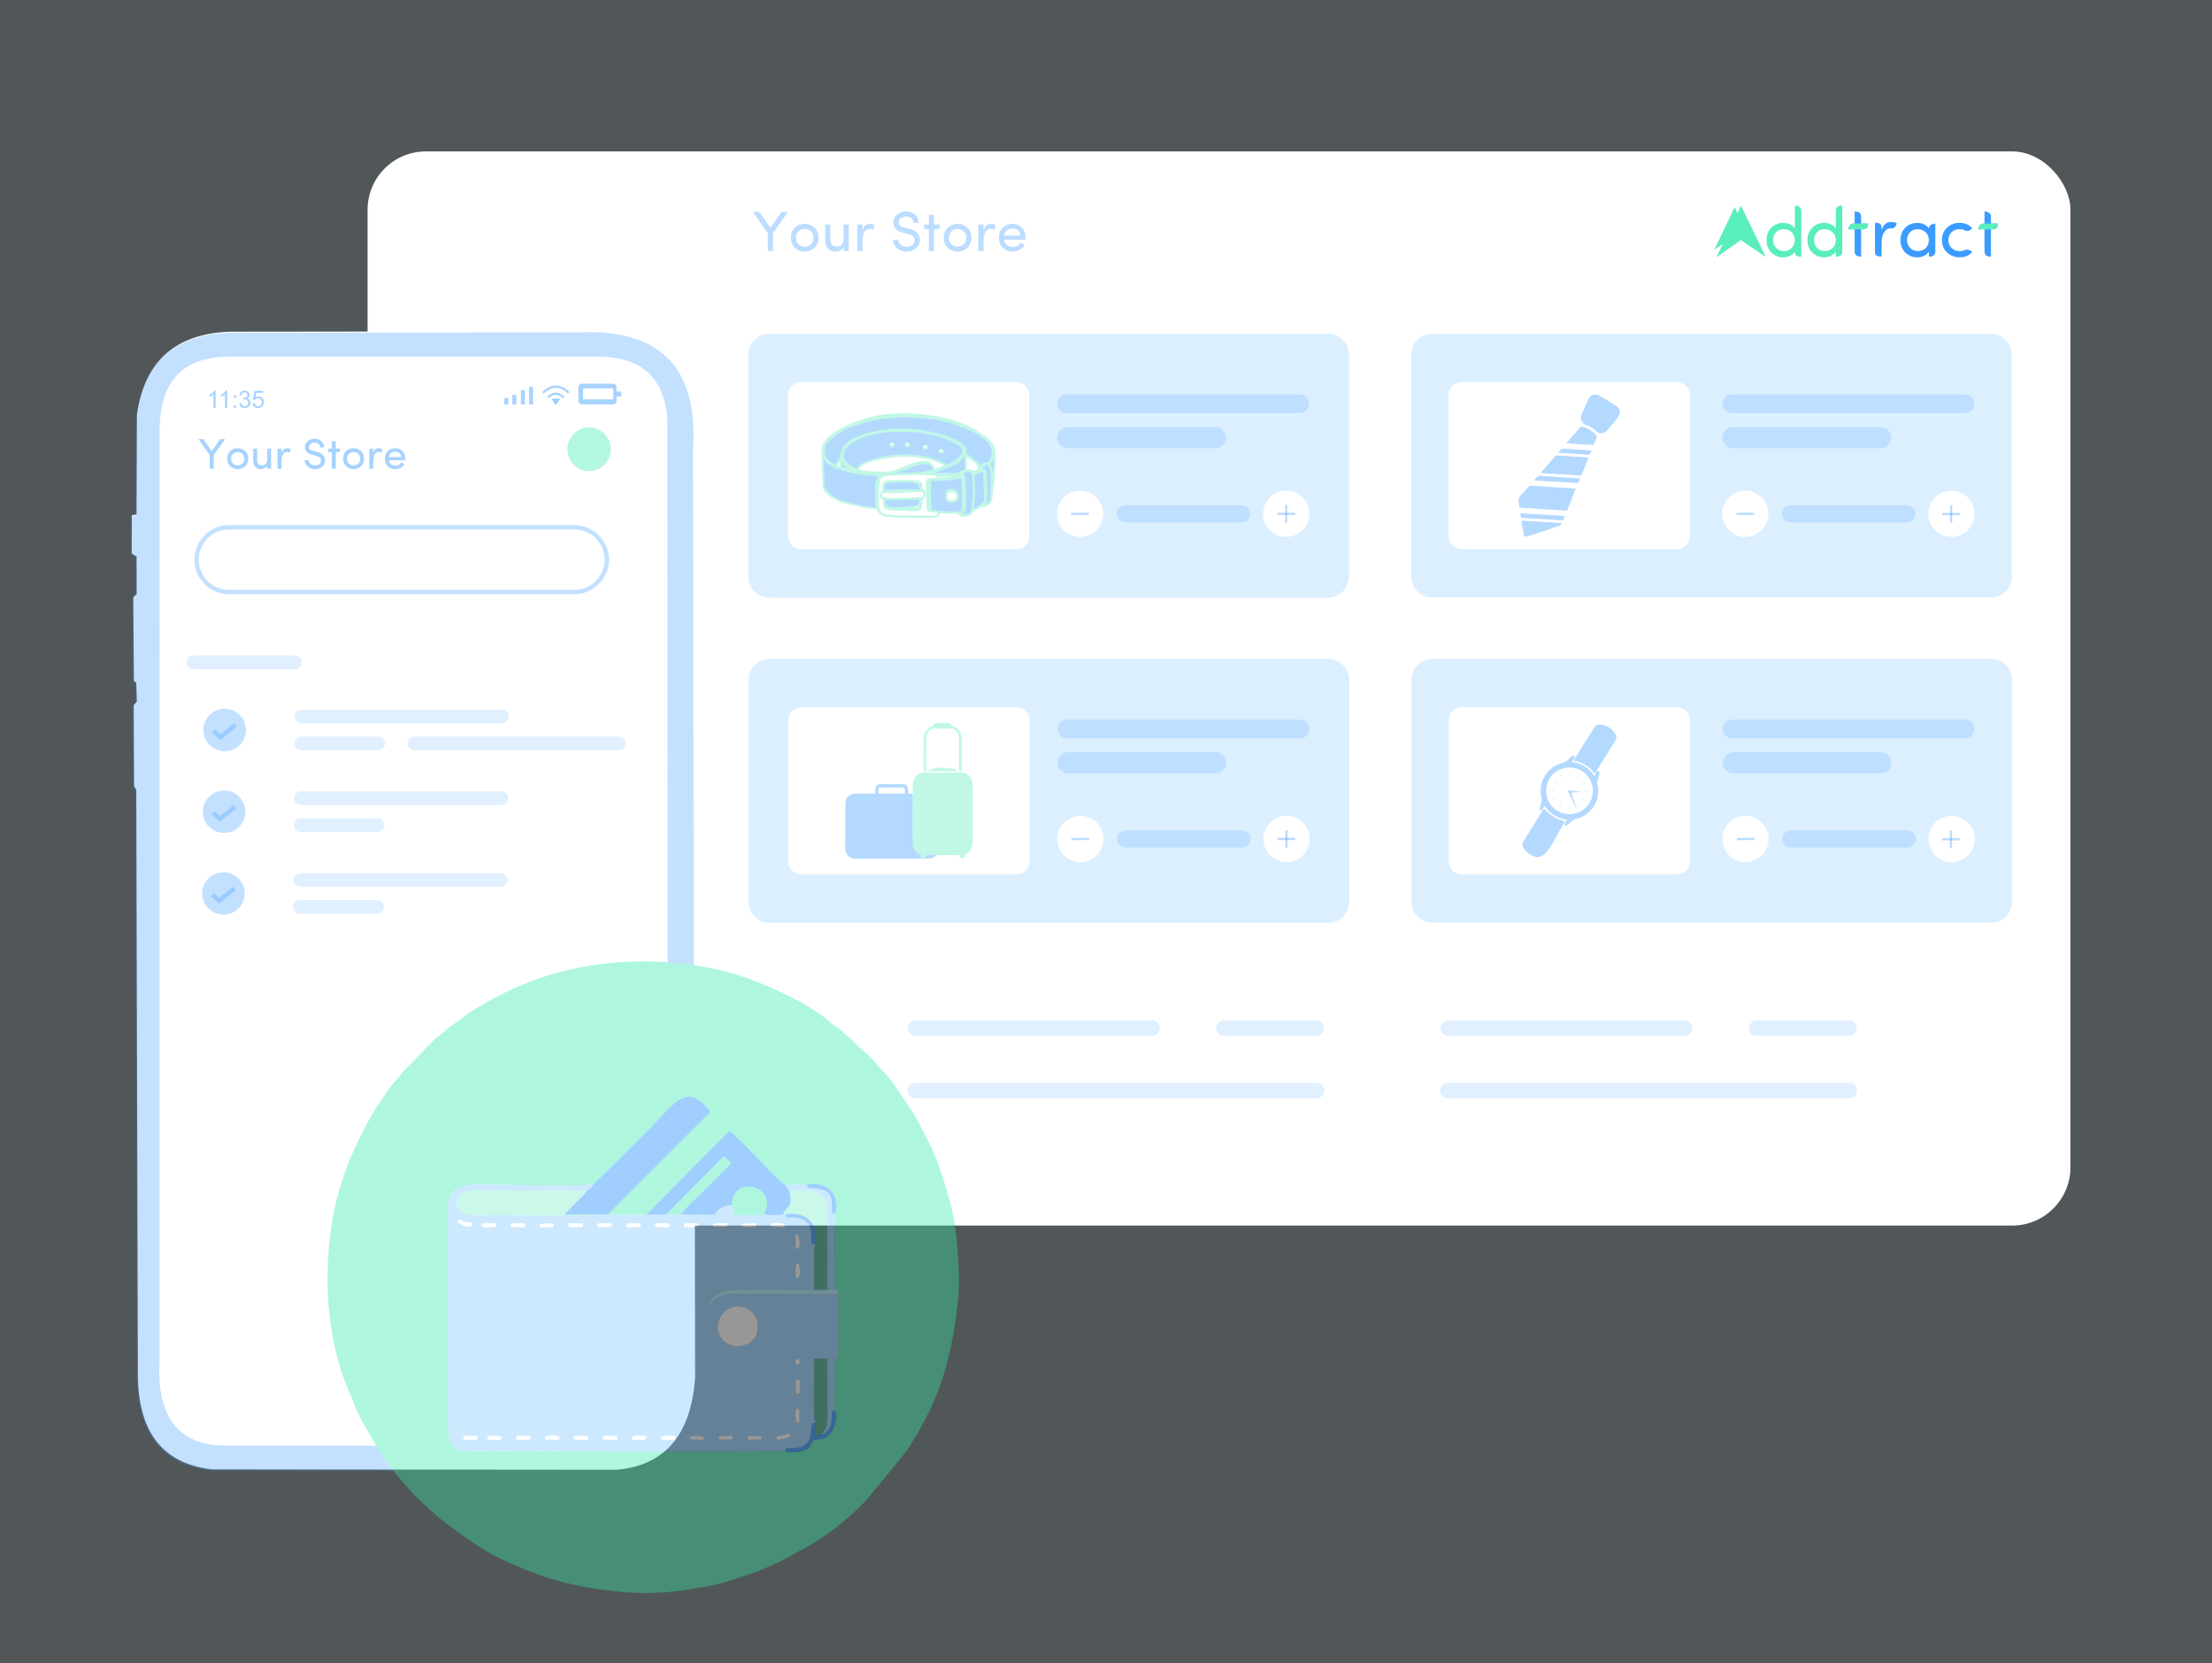 <?xml version="1.0" encoding="UTF-8"?>
<!DOCTYPE svg PUBLIC "-//W3C//DTD SVG 1.1//EN" "http://www.w3.org/Graphics/SVG/1.1/DTD/svg11.dtd">
<!-- Creator: CorelDRAW 2018 (64-Bit Evaluation Version) -->
<svg xmlns="http://www.w3.org/2000/svg" xml:space="preserve" width="428.007mm" height="321.733mm" version="1.1" style="shape-rendering:geometricPrecision; text-rendering:geometricPrecision; image-rendering:optimizeQuality; fill-rule:evenodd; clip-rule:evenodd"
viewBox="0 0 42800.76 32173.35"
 xmlns:xlink="http://www.w3.org/1999/xlink">
 <rect x="0" y="0" width="42800.76" height="32173.35" fill="#333333" stroke="none"/>
 <defs>
  <style type="text/css">
   <![CDATA[
    .str0 {stroke:#3B9CFF;stroke-width:84.67;stroke-miterlimit:22.926;stroke-opacity:0.302}
    .str3 {stroke:#3B9CFF;stroke-width:42.33;stroke-miterlimit:22.926;stroke-opacity:0.361}
    .str2 {stroke:#3B9CFF;stroke-width:42.33;stroke-miterlimit:22.926;stroke-opacity:0.451}
    .str1 {stroke:#3B9CFF;stroke-width:20;stroke-miterlimit:22.926;stroke-opacity:0.451}
    .fil6 {fill:none}
    .fil28 {fill:none}
    .fil16 {fill:none}
    .fil20 {fill:#5AEEBC}
    .fil19 {fill:#5AEEBC}
    .fil1 {fill:white}
    .fil17 {fill:#5AEEBC;fill-rule:nonzero}
    .fil18 {fill:#3B9CFF;fill-rule:nonzero}
    .fil7 {fill:#3B9CFF;fill-opacity:0.149}
    .fil22 {fill:#3B9CFF;fill-opacity:0.188}
    .fil0 {fill:#D8F6FF;fill-opacity:0.188}
    .fil8 {fill:#3B9CFF;fill-opacity:0.302}
    .fil12 {fill:#5AEEBC;fill-opacity:0.322}
    .fil21 {fill:#99D2FF;fill-opacity:0.341}
    .fil4 {fill:#3B9CFF;fill-rule:nonzero;fill-opacity:0.341}
    .fil24 {fill:#5AEEBC;fill-opacity:0.38}
    .fil27 {fill:#5AEEBC;fill-opacity:0.38}
    .fil23 {fill:#3B9CFF;fill-opacity:0.38}
    .fil26 {fill:#CDF4FF;fill-opacity:0.38}
    .fil25 {fill:white;fill-opacity:0.38}
    .fil15 {fill:#3B9CFF;fill-opacity:0.451}
    .fil5 {fill:#5AEEBC;fill-opacity:0.451}
    .fil3 {fill:#3B9CFF;fill-rule:nonzero;fill-opacity:0.451}
    .fil11 {fill:#3B9CFF;fill-opacity:0.49}
    .fil10 {fill:#99D2FF;fill-opacity:0.49}
    .fil9 {fill:#5AEEBC;fill-opacity:0.49}
    .fil14 {fill:#ADECFF;fill-opacity:0.49}
    .fil13 {fill:white;fill-opacity:0.49}
    .fil2 {fill:white}
   ]]>
  </style>
 </defs>
 <g id="Layer_x0020_1">
  <path class="fil0" d="M-0 0l42800.76 0 0 32173.35 -42800.76 0 0 -32173.35zm18539.54 25119.32c34.88,-375.44 4.23,-799.25 -31.2,-1180.39l-33.9 -253.51c-72.87,-428.21 -189.7,-792.1 -331.83,-1196.65 -38.48,-109.51 -70.52,-176.44 -109.2,-267.83l-259.03 -509.63c-34.14,-60.47 -37.61,-75.27 -66.49,-125.01l-382.94 -572.82c-91.4,-123.63 -196.12,-263.4 -306.96,-364.01l-131.23 -153.27c-115.95,-124.39 -306.06,-266.83 -389.62,-375.52 -47.92,-62.33 -49.78,-35.34 -107.03,-83.77 -90.31,-76.38 -114.88,-116.05 -206.89,-175.52 -58.53,-37.83 -66,-35.4 -111.66,-78.49 -399.54,-377.08 -1394.23,-813.07 -1912.85,-957.2 -1271.55,-353.36 -2713.62,-300.59 -3924.09,172.9 -368.17,144.02 -675.52,298.75 -1021.49,506.7 -192.01,115.41 -331.86,240.59 -449.13,317.3 -103.3,67.58 -131,93.41 -212.54,168.58 -59.85,55.18 -45.56,37.65 -110,81.99l-661.66 675.75c-29.19,34.02 -50.78,69.39 -81.29,107.77 -34.04,42.81 -62.6,69.22 -91.17,103.05 -110.18,130.45 -218.54,304.51 -314.56,448.23 -117.15,175.35 -237.76,411.23 -340.95,616.36l-180.27 393.7c-71.97,203.57 -134.03,351.77 -197.41,565.83 -353.09,1192.55 -324.05,2791.75 176.61,3925.06 77.33,175.05 135.18,348.94 227.28,533.98l280.61 486.42c240.14,433.5 672.6,933.14 1035.05,1257.03 294.64,263.29 551.92,441.96 866.1,661.85 139.45,97.6 342.07,217.02 483.5,284.65 851.82,407.34 1456.85,570.63 2392.3,663.45 437.25,43.39 1009.99,16.6 1423.76,-74.01 38.88,-8.52 105.88,-16 156.18,-23.26 365.64,-52.76 708.88,-189.6 1039.05,-301.04l136.13 -56.2c46.07,-21.37 82.39,-37.12 133.96,-58.61 237.47,-98.98 428.85,-221.52 652.3,-337.81 4.09,-2.13 9.03,-4.75 13.08,-7.01 333.42,-185.34 687.2,-451.38 956.94,-707 70.9,-67.19 146.44,-139.85 195.05,-186.73l776.6 -944.68c27.1,-42.26 48.12,-65.11 79.23,-112.08l180.6 -297.64c8.72,-14.44 11.55,-18.12 21.09,-38.6l75.51 -149.21c168.4,-281.6 377.21,-822.34 445.5,-1124.43l9.78 -43.5c105.78,-397.98 169.88,-792.33 209.18,-1215.17z"/>
  <rect class="fil1" x="7112.37" y="2928.92" width="32949.47" height="20778.62" rx="1128.89" ry="1128.89"/>
  <path class="fil2" d="M11238.23 6408.73c1519.71,-61.78 2292.87,651.31 2185.6,2278.29l25.96 17960.66c-76.26,1088.62 -567.33,1704.54 -1529.15,1784l-7815.63 -7.71c-1014.96,-115.81 -1451.26,-792.91 -1436.47,-1907.57l-30.87 -11240.74 -42.47 -69.51 -7.73 -1563.9 61.79 -73.37 -11.59 -362.98 -46.34 -34.76 -11.58 -1617.95 65.64 -61.79 -1.9 -725.95 -94.6 -61.79 2.92 -736.57 90.75 -13.53 7.73 -1930.72c146.48,-1043.17 754.5,-1572.34 1807.18,-1606.39l6780.76 -7.72z"/>
  <path class="fil3" d="M4135.38 9066.95l-77.36 0 0 -263.55 -217.25 -309.59 92.61 0 163.32 231.95 165.4 -231.95 93.02 0 -219.74 309.59 0 263.55zm555.81 -99.96c24.26,-23.85 36.47,-55.18 36.47,-94 0,-38.96 -12.21,-70.01 -36.47,-93.3 -24.26,-23.43 -54.48,-35.22 -90.67,-35.49 -36.04,0 -66.41,11.64 -90.95,35.07 -24.81,23.57 -37.29,54.63 -37.29,93.31 0,38.54 12.2,69.87 36.46,93.99 24.26,24.27 54.63,36.33 91.09,36.33 36.6,0 67.1,-11.92 91.36,-35.91zm-90.95 108.28c-56.56,0 -104.53,-18.72 -144.18,-56.15 -39.65,-37.43 -59.48,-86.23 -59.48,-146.54 0,-60.31 19.55,-109.25 58.51,-146.68 38.96,-37.44 87.06,-56.01 144.46,-55.74 57.68,0 105.92,18.72 144.88,56.15 39.24,37.71 58.92,86.51 58.92,146.27 0,59.75 -19.68,108.41 -59.06,146.12 -39.37,37.71 -87.48,56.57 -144.05,56.57zm570.23 -187.03l0 -209.76 75.7 0 0 388.47 -75.7 0 0 -57.95c-11.09,21.35 -27.73,37.85 -50.05,49.22 -22.18,11.36 -45.75,17.05 -70.71,17.05 -48.1,0 -85.12,-15.11 -111.05,-45.48 -25.92,-30.36 -38.82,-72.5 -38.54,-126.44l0 -224.87 75.7 0 0 219.47c0,32.3 7.48,57.67 22.32,76.11 14.97,18.16 37.43,27.17 67.52,27.17 30.08,0 55.04,-9.42 75.14,-28.42 20.1,-18.99 29.95,-47.13 29.67,-84.57zm276.45 37.44l0 141.27 -75.7 0 0 -388.47 75.7 0 0 87.62c18.99,-63.91 54.9,-95.94 108,-95.94 30.64,0 53.1,4.99 67.52,14.84l-11.79 70.98c-17.05,-9.01 -36.18,-13.45 -57.26,-13.45 -34.24,0 -60.44,16.36 -78.88,49.08 -18.44,32.86 -27.59,77.5 -27.59,134.07zm448.36 -23.43l77.78 0c0.55,25.78 12.2,49.07 34.93,70.01 22.74,20.93 51.44,31.19 86.38,30.64 34.93,0 62.24,-7.77 82.07,-23.15 19.69,-15.39 31.47,-35.77 35.21,-60.87 4.3,-52.26 -28.14,-86.23 -97.46,-101.9l-73.89 -18.99c-93.17,-23.71 -139.75,-73.62 -139.75,-149.46 0,-46.99 18.3,-85.54 54.9,-115.48 35.21,-30.64 78.88,-45.89 130.74,-45.89 51.99,0 95.66,15.39 131.29,46.3 35.49,30.78 53.24,71.4 53.24,121.73l-77.37 0c0,-28.28 -9.98,-51.02 -30.08,-68.35 -20.52,-17.05 -45.61,-25.65 -75.42,-25.65 -29.67,0 -55.87,7.77 -78.33,23.29 -21.08,15.53 -31.61,35.77 -31.61,60.73 0,38.68 27.59,64.46 82.63,77.36l74.72 18.3c54.77,14.56 95.11,37.29 121.04,68.35 26.06,31.05 36.46,68.9 31.33,113.41 -5.13,44.64 -24.96,81.1 -59.34,109.8 -34.38,28.56 -79.02,42.84 -133.92,42.84 -54.91,0 -102.04,-16.92 -141.42,-50.88 -38.4,-35.08 -57.67,-75.84 -57.67,-122.14zm601.56 -366.01l0 142.24 81.52 0 0 67.38 -81.52 0 0 321.09 -75.7 0 0 -321.09 -69.87 0 0 -67.38 69.87 0 0 -142.24 75.7 0zm436.3 430.75c24.26,-23.85 36.47,-55.18 36.47,-94 0,-38.96 -12.21,-70.01 -36.47,-93.3 -24.26,-23.43 -54.48,-35.22 -90.67,-35.49 -36.04,0 -66.41,11.64 -90.95,35.07 -24.81,23.57 -37.29,54.63 -37.29,93.31 0,38.54 12.2,69.87 36.46,93.99 24.26,24.27 54.63,36.33 91.09,36.33 36.6,0 67.1,-11.92 91.36,-35.91zm-90.95 108.28c-56.56,0 -104.53,-18.72 -144.18,-56.15 -39.65,-37.43 -59.48,-86.23 -59.48,-146.54 0,-60.31 19.55,-109.25 58.51,-146.68 38.96,-37.44 87.06,-56.01 144.46,-55.74 57.68,0 105.92,18.72 144.88,56.15 39.24,37.71 58.92,86.51 58.92,146.27 0,59.75 -19.68,108.41 -59.06,146.12 -39.37,37.71 -87.48,56.57 -144.05,56.57zm379.74 -149.59l0 141.27 -75.7 0 0 -388.47 75.7 0 0 87.62c18.99,-63.91 54.9,-95.94 108,-95.94 30.64,0 53.1,4.99 67.52,14.84l-11.79 70.98c-17.05,-9.01 -36.18,-13.45 -57.26,-13.45 -34.24,0 -60.44,16.36 -78.88,49.08 -18.44,32.86 -27.59,77.5 -27.59,134.07zm618.47 -54.07c0,17.19 -0.28,27.03 -0.83,29.8l-315.27 0c3.74,31.34 17.61,57.26 41.45,77.92 23.02,18.99 48.8,28.56 77.5,28.56 56.15,0 95.39,-20.1 117.85,-60.31 0.55,0 1.38,0.14 2.49,0.69 0.97,0.56 2.91,1.53 5.69,2.92 3.19,1.38 7.48,3.05 12.89,4.85 5.41,1.94 9.57,3.6 12.2,4.99l31.75 11.78c-15.94,32.72 -40.07,57.95 -72.37,75.7 -32.17,17.89 -67.66,26.76 -106.34,26.76 -55.59,0 -103.01,-18.72 -142.52,-56.29 -37.57,-37.57 -56.29,-86.79 -56.29,-147.37 0,-60.73 18.72,-109.39 56.01,-146.13 37.44,-36.6 84.71,-55.04 142.11,-55.32 57.4,0 103.7,18.58 138.92,55.6 36.46,36.88 54.76,85.54 54.76,145.85zm-113.41 -106.2c-21.63,-18.58 -48.52,-27.87 -80.41,-27.87 -32.03,0 -59.48,9.29 -82.49,27.87 -22.74,19.82 -36.05,45.61 -39.79,76.94l240.82 0c-3.75,-31.33 -16.5,-57.12 -38.13,-76.94z"/>
  <path class="fil4" d="M14957.31 4854.87l-102.07 0 0 -347.74 -286.65 -408.47 122.2 0 215.48 306.03 218.23 -306.03 122.75 0 -289.94 408.47 0 347.74zm733.35 -131.89c32.01,-31.46 48.1,-72.8 48.1,-124.02 0,-51.4 -16.09,-92.38 -48.1,-123.11 -32.02,-30.91 -71.89,-46.46 -119.64,-46.83 -47.56,0 -87.62,15.37 -120,46.28 -32.74,31.1 -49.2,72.07 -49.2,123.11 0,50.85 16.09,92.19 48.11,124.02 32.01,32.01 72.07,47.93 120.18,47.93 48.29,0 88.53,-15.73 120.55,-47.38zm-120 142.87c-74.64,0 -137.93,-24.7 -190.25,-74.09 -52.31,-49.39 -78.47,-113.78 -78.47,-193.35 0,-79.57 25.79,-144.15 77.19,-193.54 51.41,-49.39 114.88,-73.9 190.61,-73.53 76.1,0 139.76,24.69 191.16,74.08 51.77,49.76 77.74,114.15 77.74,192.99 0,78.84 -25.97,143.05 -77.92,192.8 -51.96,49.76 -115.43,74.64 -190.06,74.64zm752.37 -246.77l0 -276.77 99.88 0 0 512.56 -99.88 0 0 -76.46c-14.63,28.17 -36.59,49.94 -66.04,64.94 -29.26,15 -60.36,22.5 -93.29,22.5 -63.47,0 -112.31,-19.94 -146.52,-60 -34.21,-40.06 -51.22,-95.67 -50.85,-166.83l0 -296.71 99.87 0 0 289.57c0,42.63 9.88,76.1 29.45,100.43 19.76,23.96 49.39,35.85 89.09,35.85 39.69,0 72.62,-12.44 99.14,-37.5 26.53,-25.06 39.52,-62.19 39.15,-111.58zm364.75 49.39l0 186.4 -99.88 0 0 -512.56 99.88 0 0 115.61c25.06,-84.33 72.44,-126.58 142.5,-126.58 40.43,0 70.06,6.58 89.08,19.57l-15.54 93.66c-22.5,-11.89 -47.75,-17.74 -75.55,-17.74 -45.19,0 -79.76,21.58 -104.09,64.75 -24.33,43.35 -36.4,102.26 -36.4,176.89zm591.58 -30.91l102.62 0c0.73,34.02 16.1,64.75 46.09,92.37 30,27.62 67.87,41.16 113.97,40.43 46.09,0 82.13,-10.25 108.29,-30.55 25.97,-20.3 41.52,-47.19 46.46,-80.3 5.67,-68.97 -37.13,-113.78 -128.59,-134.45l-97.5 -25.06c-122.93,-31.28 -184.39,-97.14 -184.39,-197.2 0,-62.01 24.14,-112.86 72.44,-152.37 46.46,-40.43 104.08,-60.55 172.49,-60.55 68.6,0 126.22,20.3 173.23,61.09 46.83,40.61 70.25,94.21 70.25,160.61l-102.07 0c0,-37.31 -13.18,-67.31 -39.7,-90.18 -27.07,-22.5 -60.18,-33.84 -99.51,-33.84 -39.15,0 -73.72,10.24 -103.35,30.73 -27.81,20.49 -41.71,47.2 -41.71,80.12 0,51.04 36.4,85.06 109.02,102.07l98.6 24.15c72.26,19.21 125.49,49.21 159.69,90.18 34.39,40.98 48.11,90.92 41.34,149.64 -6.76,58.9 -32.92,107.01 -78.29,144.87 -45.36,37.68 -104.26,56.53 -176.7,56.53 -72.44,0 -134.64,-22.32 -186.59,-67.14 -50.67,-46.28 -76.09,-100.06 -76.09,-161.15zm793.71 -482.93l0 187.68 107.56 0 0 88.91 -107.56 0 0 423.65 -99.88 0 0 -423.65 -92.2 0 0 -88.91 92.2 0 0 -187.68 99.88 0zm575.66 568.35c32.01,-31.46 48.1,-72.8 48.1,-124.02 0,-51.4 -16.09,-92.38 -48.1,-123.11 -32.02,-30.91 -71.89,-46.46 -119.64,-46.83 -47.56,0 -87.62,15.37 -120,46.28 -32.74,31.1 -49.2,72.07 -49.2,123.11 0,50.85 16.09,92.19 48.11,124.02 32.01,32.01 72.07,47.93 120.18,47.93 48.29,0 88.53,-15.73 120.55,-47.38zm-120 142.87c-74.64,0 -137.93,-24.7 -190.25,-74.09 -52.31,-49.39 -78.47,-113.78 -78.47,-193.35 0,-79.57 25.79,-144.15 77.19,-193.54 51.41,-49.39 114.88,-73.9 190.61,-73.53 76.1,0 139.76,24.69 191.16,74.08 51.77,49.76 77.74,114.15 77.74,192.99 0,78.84 -25.97,143.05 -77.92,192.8 -51.96,49.76 -115.43,74.64 -190.06,74.64zm501.03 -197.38l0 186.4 -99.88 0 0 -512.56 99.88 0 0 115.61c25.06,-84.33 72.44,-126.58 142.5,-126.58 40.43,0 70.06,6.58 89.08,19.57l-15.54 93.66c-22.5,-11.89 -47.75,-17.74 -75.55,-17.74 -45.19,0 -79.76,21.58 -104.09,64.75 -24.33,43.35 -36.4,102.26 -36.4,176.89zm816.03 -71.34c0,22.68 -0.37,35.67 -1.1,39.33l-415.97 0c4.94,41.34 23.23,75.55 54.69,102.8 30.37,25.06 64.39,37.68 102.26,37.68 74.08,0 125.85,-26.52 155.48,-79.57 0.73,0 1.83,0.18 3.3,0.92 1.28,0.73 3.84,2.01 7.5,3.84 4.2,1.83 9.87,4.02 17.01,6.4 7.13,2.56 12.62,4.76 16.09,6.59l41.89 15.54c-21.03,43.17 -52.86,76.47 -95.48,99.88 -42.44,23.6 -89.27,35.31 -140.31,35.31 -73.35,0 -135.91,-24.7 -188.04,-74.27 -49.58,-49.57 -74.27,-114.51 -74.27,-194.45 0,-80.12 24.69,-144.33 73.9,-192.8 49.39,-48.3 111.77,-72.63 187.5,-72.99 75.73,0 136.83,24.51 183.29,73.35 48.11,48.66 72.26,112.87 72.26,192.44zm-149.64 -140.12c-28.53,-24.51 -64.02,-36.77 -106.09,-36.77 -42.26,0 -78.48,12.26 -108.84,36.77 -30,26.16 -47.56,60.18 -52.5,101.52l317.74 0c-4.94,-41.34 -21.77,-75.36 -50.31,-101.52z"/>
  <path class="fil5" d="M11397.93 8268.85c231.97,0 420.02,189.04 420.02,422.24 0,233.19 -188.05,422.23 -420.02,422.23 -231.97,0 -420.02,-189.04 -420.02,-422.23 0,-233.2 188.05,-422.24 420.02,-422.24z"/>
  <path class="fil6 str0" d="M4429.47 10200.31l6685.14 0c344.4,0 626.18,281.78 626.18,626.18l0 0.01c0,344.4 -281.78,626.18 -626.18,626.18l-6685.14 0c-344.4,0 -626.18,-281.78 -626.18,-626.18l0 -0.01c0,-344.4 281.78,-626.18 626.18,-626.18z"/>
  <path class="fil7" d="M3741.57 12678.6l1966.74 0c72.76,0 132.29,59.53 132.29,132.29l0 0c0,72.76 -59.53,132.29 -132.29,132.29l-1966.74 0c-72.76,0 -132.29,-59.53 -132.29,-132.29l0 0c0,-72.76 59.53,-132.29 132.29,-132.29z"/>
  <path class="fil7" d="M8019.01 14248.49l3955.51 0c72.76,0 132.3,59.53 132.3,132.29l0 0c0,72.76 -59.54,132.29 -132.3,132.29l-3955.51 0c-72.76,0 -132.3,-59.53 -132.3,-132.29l0 0c0,-72.76 59.54,-132.29 132.3,-132.29z"/>
  <path class="fil7" d="M5827.37 14248.49l1490.49 0c72.76,0 132.29,59.53 132.29,132.29l0 0c0,72.76 -59.53,132.29 -132.29,132.29l-1490.49 0c-72.76,0 -132.29,-59.53 -132.29,-132.29l0 0c0,-72.76 59.53,-132.29 132.29,-132.29z"/>
  <path class="fil7" d="M5836.2 13728.14l3876.14 0c72.77,0 132.3,59.53 132.3,132.29l0 0c0,72.76 -59.53,132.29 -132.3,132.29l-3876.14 0c-72.77,0 -132.3,-59.53 -132.3,-132.29l0 0c0,-72.76 59.53,-132.29 132.3,-132.29z"/>
  <path class="fil7" d="M5815.84 15829.88l1490.49 0c72.76,0 132.29,59.53 132.29,132.29l0 0c0,72.76 -59.53,132.29 -132.29,132.29l-1490.49 0c-72.76,0 -132.29,-59.53 -132.29,-132.29l0 0c0,-72.76 59.53,-132.29 132.29,-132.29z"/>
  <path class="fil7" d="M5824.67 15309.53l3876.14 0c72.77,0 132.3,59.53 132.3,132.29l0 0c0,72.76 -59.53,132.29 -132.3,132.29l-3876.14 0c-72.77,0 -132.3,-59.53 -132.3,-132.29l0 0c0,-72.76 59.53,-132.29 132.3,-132.29z"/>
  <path class="fil7" d="M5804.31 17411.27l1490.49 0c72.76,0 132.29,59.53 132.29,132.29l0 0c0,72.76 -59.53,132.29 -132.29,132.29l-1490.49 0c-72.76,0 -132.29,-59.53 -132.29,-132.29l0 0c0,-72.76 59.53,-132.29 132.29,-132.29z"/>
  <path class="fil7" d="M5813.14 16890.92l3876.14 0c72.77,0 132.3,59.53 132.3,132.29l0 0c0,72.76 -59.53,132.29 -132.3,132.29l-3876.14 0c-72.77,0 -132.3,-59.53 -132.3,-132.29l0 0c0,-72.76 59.53,-132.29 132.3,-132.29z"/>
  <path class="fil8" d="M4347.93 13710.5c227.71,0 412.31,183.61 412.31,410.11 0,226.5 -184.6,410.11 -412.31,410.11 -227.72,0 -412.32,-183.61 -412.32,-410.11 0,-226.5 184.6,-410.11 412.32,-410.11z"/>
  <path class="fil8" d="M4335.82 15291.89c227.71,0 412.31,183.61 412.31,410.11 0,226.5 -184.6,410.11 -412.31,410.11 -227.72,0 -412.32,-183.61 -412.32,-410.11 0,-226.5 184.6,-410.11 412.32,-410.11z"/>
  <polyline class="fil6 str0" points="4123.05,15726.26 4253.14,15840.91 4548.59,15604.99 "/>
  <path class="fil8" d="M4323.71 16873.27c227.71,0 412.31,183.61 412.31,410.11 0,226.5 -184.6,410.11 -412.31,410.11 -227.72,0 -412.32,-183.61 -412.32,-410.11 0,-226.5 184.6,-410.11 412.32,-410.11z"/>
  <polyline class="fil6 str0" points="4110.94,17307.64 4241.03,17422.29 4536.48,17186.37 "/>
  <path class="fil9" d="M16149.62 24940.5c94.25,24.26 46.92,-2.74 71.48,44.97l2.46 1167.7c0.33,133.17 -14.9,110.32 -40.35,129.07l-33.75 22.62 -4.36 982.67c85.58,88.72 -0.55,339.84 -55.94,413.63 -102.37,136.36 -160.33,128.22 -345.73,156.17 -66.84,117.01 -71.15,155.19 -195.82,204.55 -84.87,33.6 -283.2,49.75 -352.47,6.19 -1753.54,32.04 -3670.22,1.1 -5454.41,1.1 -1049.74,0 -1072.45,106.38 -1072.46,-731.74 -0.03,-1204.39 -0.13,-2409.54 -0.01,-3613.99 0.03,-314.62 -53.52,-603.54 176.69,-742.86 173.46,-104.98 602.41,-61.08 838.43,-61.06 577.67,0.05 1224.69,27.29 1793.78,-2.64l539.68 -530.78c180.31,-179.63 346.16,-345.8 525.89,-525.65 489.84,-490.18 697.23,-871.14 1081.16,-491.43 52.98,52.4 92.27,71.74 114.32,148.17 62.47,3.1 153.42,124.94 198.48,170 62.76,62.76 132.26,113.73 176.15,187.69 78.69,40.7 448.44,432.43 543.06,527.01 101.76,101.72 440.41,465.98 530.3,516.84l425.96 1.81c62.24,-36.59 189.15,-19.82 265.46,-3.47 83.39,17.87 135.34,56.35 187.09,102.42 151.18,134.56 129.24,412.85 87.78,469.7l-2.87 1451.31zm2389.92 178.82c34.88,-375.44 4.23,-799.25 -31.2,-1180.39l-33.9 -253.51c-72.87,-428.21 -189.7,-792.1 -331.83,-1196.65 -38.48,-109.51 -70.52,-176.44 -109.2,-267.83l-259.03 -509.63c-34.14,-60.47 -37.61,-75.27 -66.49,-125.01l-382.94 -572.82c-91.4,-123.63 -196.12,-263.4 -306.96,-364.01l-131.23 -153.27c-115.95,-124.39 -306.06,-266.83 -389.62,-375.52 -47.92,-62.33 -49.78,-35.34 -107.03,-83.77 -90.31,-76.38 -114.88,-116.05 -206.89,-175.52 -58.53,-37.83 -66,-35.4 -111.66,-78.49 -399.54,-377.08 -1394.23,-813.07 -1912.85,-957.2 -1271.55,-353.36 -2713.62,-300.59 -3924.09,172.9 -368.17,144.02 -675.52,298.75 -1021.49,506.7 -192.01,115.41 -331.86,240.59 -449.13,317.3 -103.3,67.58 -131,93.41 -212.54,168.58 -59.85,55.18 -45.56,37.65 -110,81.99l-661.66 675.75c-29.19,34.02 -50.78,69.39 -81.29,107.77 -34.04,42.81 -62.6,69.22 -91.17,103.05 -110.18,130.45 -218.54,304.51 -314.56,448.23 -117.15,175.35 -237.76,411.23 -340.95,616.36l-180.27 393.7c-71.97,203.57 -134.03,351.77 -197.41,565.83 -353.09,1192.55 -324.05,2791.75 176.61,3925.06 77.33,175.05 135.18,348.94 227.28,533.98l280.61 486.42c240.14,433.5 672.6,933.14 1035.05,1257.03 294.64,263.29 551.92,441.96 866.1,661.85 139.45,97.6 342.07,217.02 483.5,284.65 851.82,407.34 1456.85,570.63 2392.3,663.45 437.25,43.39 1009.99,16.6 1423.76,-74.01 38.88,-8.52 105.88,-16 156.18,-23.26 365.64,-52.76 708.88,-189.6 1039.05,-301.04l136.13 -56.2c46.07,-21.37 82.39,-37.12 133.96,-58.61 237.47,-98.98 428.85,-221.52 652.3,-337.81 4.09,-2.13 9.03,-4.75 13.08,-7.01 333.42,-185.34 687.2,-451.38 956.94,-707 70.9,-67.19 146.44,-139.85 195.05,-186.73l776.6 -944.68c27.1,-42.26 48.12,-65.11 79.23,-112.08l180.6 -297.64c8.72,-14.44 11.55,-18.12 21.09,-38.6l75.51 -149.21c168.4,-281.6 377.21,-822.34 445.5,-1124.43l9.78 -43.5c105.78,-397.98 169.88,-792.33 209.18,-1215.17z"/>
  <path class="fil10" d="M14459.57 27776.08l234.06 0.05c55.33,14.88 22.49,-3.8 47.44,39.34 -32.27,43.58 46.45,35.59 -164.59,35.26 -96.85,-0.15 -116.83,21.29 -116.91,-74.65zm-560.33 39.39c22.99,-41.07 -16.03,-40 142.85,-39.89 188.82,0.13 114.02,-10.16 139.19,39.89 -22.53,36.95 27.14,34.95 -139.2,34.98 -219.14,0.03 -105.52,-9.15 -142.84,-34.98zm-1680.05 -19.12c45.16,-25.72 167.57,-27.14 218.18,-21.38 100.1,11.38 34.86,4.28 66.12,21.38 -19.91,82.31 -35.77,54.47 -143.91,54.18 -95.46,-0.25 -121.52,26.08 -140.39,-54.18zm-555.99 19.12c18.08,-33.98 -15.74,-41.81 122.44,-40.05 52.82,0.68 105.19,0.83 158.03,0.73 -6.72,99.64 -0.38,75.11 -118.49,74.56 -250.02,-1.18 -122.57,-7.23 -161.98,-35.24zm-556.72 19.12l-3.14 -51.72c73.05,-10.09 229.14,-20.29 281.22,13.48 -17.39,74.88 -18.05,54.52 -113.53,54.39 -56.82,-0.07 -121.06,7.77 -164.55,-16.15zm-1123.11 -19.12c22.03,-38.95 -32.32,-39.58 139.56,-39.95 192.44,-0.42 114.63,-9.27 145.73,39.95 -36.1,45.78 17.57,20.23 -49.86,34.54l-173.54 1.32c-109.05,-14.36 -26.34,-12.09 -61.89,-35.86zm-1017.08 19.12l-3.95 -50.59c57.02,-9.28 91.53,-7.85 147.7,-8.24 93.66,-0.66 88.98,-8.45 134.68,20.59 -15.22,75.71 -16.26,54.81 -114.88,54.36 -56.55,-0.25 -120.76,7.98 -163.55,-16.12zm4377.63 0l-2.75 -50.3c72.67,-12.81 227.92,-21.66 282.35,12.06 -14.69,75.61 -4.82,55.39 -115.91,54.27 -56.77,-0.56 -118.11,8.31 -163.69,-16.03zm-557.76 0l-1.71 -38.22c59.62,-40.52 198.89,-20.92 282.33,-18.66 -8.88,93.07 -3.32,73.53 -113.4,73.02 -60.24,-0.29 -121.52,7.78 -167.22,-16.14zm-2051.35 15.23l-188.8 -7.85 0.32 -45.62c51.8,-35.23 233.22,-32.7 282.09,0 -14.93,71.29 0.14,53.47 -93.61,53.47zm-1310.07 -64.85c79.32,-16.3 223.67,-22.72 282.68,11.38 -18.71,83.48 -53.38,54.83 -158.5,54.28 -107.61,-0.57 -113.72,22.54 -124.18,-65.66zm5592.49 11.38c3.9,-2.67 9.61,-11.69 11.88,-7.72l155.88 -34.3c98.87,-33.39 81.07,-57.06 119.05,27.21 -49.81,26.06 -84.14,40.54 -153.68,54.62 -99.78,20.19 -117.71,39.69 -133.13,-39.81zm401.21 -556.71c79.45,18.98 50.65,57.16 50.5,155.7 -0.13,88.14 20.58,128.24 -50.5,123.52 -31.29,-50.54 -30.2,-177.08 -23.9,-220.6 15.54,-107.19 -4.95,-17.67 23.9,-58.62zm-22.64 -552.08l71.3 -10.69c23.43,82.3 25.42,206.35 -2,286.8 -87.44,13.51 -47.38,-1.25 -67.27,-12.88l-2.03 -263.23zm22.64 -403.33c54.62,11.83 41.83,-14.55 52.92,41.92 14.49,73.78 -13.55,63.67 -33.8,76.69 -52.88,-23.07 -29.09,27.01 -43.49,-41.87 -15.61,-74.64 22.43,-74.06 24.37,-76.74zm-1526.18 -572.14c-29.4,-225.22 144.28,-420.83 341.24,-438.45 232.63,-20.81 413.53,148.21 430.03,344.45 43.56,518.2 -708.14,577.55 -771.27,94zm1518.66 -1268.75l52.23 -0.72c37.72,290.5 3.09,275.52 -68.01,280.94 0.13,-89.78 -15.59,-199.31 15.78,-280.22zm2.06 -565.82c41.88,24.66 25.1,-9.88 46.82,53.26 3.7,10.76 54.67,214.86 -41.36,235.59 -42.16,-60.94 -18.78,-51.9 -23.49,-156.6 -4.25,-94.62 -39.37,-78.96 18.03,-132.25zm-500.97 -202.68c56.65,-14.35 255.92,-46.67 279.38,48.6 -49.8,35.64 -4.32,20.7 -136.09,14.4 -54.59,-2.61 -85.2,2.21 -140.5,-7.8l-2.79 -55.2zm-556.93 -1.77l222.98 -9.66c99.52,13.43 17.81,-4.52 55.71,21.78l-1.2 38.27c-63.26,29.46 -194.92,19.14 -273.42,7.91l-4.07 -58.3zm-2238.47 -2.66l224.73 -6.95c97.82,13.31 17.98,-4.36 54.81,21.73l-1.34 38.28c-65.39,30.77 -194.08,17.32 -274.09,9.64l-4.11 -62.7zm-558.06 33.91c13.27,-34.78 -28.62,-42.06 112.13,-41.31 57.95,0.31 110.07,-0.13 167.6,6.42l-0.56 54.02c-44.97,22.45 -89.59,13.89 -147.31,14.26 -201.48,1.28 -101.45,-8.74 -131.86,-33.39zm-1678.51 19.12l-2.09 -55.32 226.79 -4.65c77.55,10.4 34.44,6.81 56.75,21.72 -13.44,75.42 -12.17,53.63 -114.03,52.82 -60.31,-0.48 -122.61,7.67 -167.42,-14.57zm-556.3 0l-2.24 -38.22c26.95,-18.8 -46.02,-22.91 132.22,-21.78 55.38,0.35 91.97,-0.7 147.06,7.69l-0.05 52.32c-59.97,29.11 -222.27,26.2 -276.99,-0.01zm4680.05 13.74c-247,0.14 -197.73,16.75 -209.31,-51.99 57.19,-40.46 203.21,-21.45 282.83,-18.58 -4.94,78.2 3.57,65.62 -73.52,70.57zm-573.5 0c-228.88,0.18 -179.48,16.87 -192.05,-51.99 38.93,-25.71 6.78,-22.5 134.57,-21.82 60.41,0.32 84.98,-3.54 143.23,11.72 -0.31,76.64 -6.5,62.05 -85.75,62.09zm-756.75 -65.05c65.45,-11.86 225.76,-22.15 284.31,13.06 -18.42,82.06 -55.03,53.1 -159.09,52.77 -107.95,-0.36 -113.65,22.54 -125.22,-65.83zm-1479.93 65.09c-224.23,0.09 -165.9,12.87 -194.93,-32.9 18.29,-38.08 -54.7,-50.56 214.05,-40.35l69.64 5.31c-5.74,77.11 -9.52,67.91 -88.76,67.94zm-753.96 -61.19l219.49 -12.71c76.96,10.11 36.22,7.27 59.47,21.87 -16.83,82.14 -53.31,52.94 -156.45,52.72 -110.95,-0.24 -115.01,23.92 -122.51,-61.88zm-1393.21 -28.55l76.82 6.07c6.75,29.26 11.94,-8.42 6.02,33.53 -8.24,58.37 -4.75,24.89 -13.5,43.37 -108.23,-9.51 -220.05,-30.22 -266.35,-102.63 57.97,-76.79 69.07,-2.11 197.01,19.66zm6148.7 4420.59l20.98 -51.44c162.9,-14.79 287.6,14.55 390.15,-89.65 125.13,-127.12 66.71,-228.55 108.33,-386.03 4.58,-2.21 10.98,-12.26 13.32,-7.4l48.38 -2.38c-49.92,-110.17 -20.66,-1042.25 -17.88,-1250.86l250.06 -0.18 1.89 1172.9c-2.7,163.44 -40.98,191.53 -113.91,301.13 79.97,-28.45 145.71,-91.63 176.55,-181.61 17.09,-49.86 19.2,-87.51 21.24,-140.89 3.24,-84.58 -20.33,-123.43 50.85,-144.13l4.36 -982.67 33.75 -22.62c44.94,-121.3 26.49,-1053.37 15.5,-1239.41l-2093.58 -7.83c-173.4,10.39 -344.45,129.32 -401.38,290.02 -25.2,-167.8 128.12,-295.92 258.2,-342.23 206.9,-73.66 1573.05,-49.15 1796.01,-32.48 -1,-169.41 -27.27,-773.39 15.75,-891.7l-71.22 -3.12c-14.51,-150.76 58.43,-446.69 -288.81,-499.21 -48.12,-7.27 -88.02,-0.18 -130.78,-3.55 -92.98,-7.32 -65.63,-5.54 -79.99,-65.94l-60.9 7.81c-70.49,11.86 -301.78,27.42 -361.24,-20.59 -44.76,42.91 -41.31,29.53 -125.5,30.77 -49.97,0.74 -103.77,-1.41 -154.43,-1.45 -86.84,-0.08 -222.21,13.87 -284.2,-9.45l-379.98 3 -662.34 -2.09 -282.41 -1.66 -390.8 3.56 -741.47 -1.45c-53.37,38.66 -1850.51,7.1 -2171.85,7.1 -193.69,0 -561.86,44.66 -679.87,-73.97 -155.23,-156.05 -42.52,-391.88 200.93,-400.85l2244.99 5.5c58.69,-22.12 94.08,-68.17 123.32,-116.14 -569.09,29.93 -1216.11,2.69 -1793.78,2.64 -236.02,-0.02 -664.97,-43.92 -838.43,61.06 -230.21,139.32 -176.66,428.24 -176.69,742.86 -0.12,1204.45 -0.02,2409.6 0.01,3613.99 0.01,838.12 22.72,731.74 1072.46,731.74 1784.19,0 3700.87,30.94 5454.41,-1.1z"/>
  <path class="fil11" d="M12501.11 23496.69l390.8 -3.56 1111.33 -1123.83 142.86 126.13c-93.3,138.4 -902.77,863.65 -971.78,999.36l662.34 2.09c42.53,-112.42 168.49,-180.69 326.49,-180.65 5.51,-631.71 915.08,-346.75 617.62,157.78 59.46,48.01 290.75,32.45 361.24,20.59 92.7,-168.5 224.65,-153.33 122.86,-472.96l-78.67 -102.91c-89.89,-50.86 -428.54,-415.12 -530.3,-516.84 -94.62,-94.58 -464.37,-486.31 -543.06,-527.01l-1611.73 1621.81z"/>
  <path class="fil11" d="M11477.16 22916.88c-29.24,47.97 -64.63,94.02 -123.32,116.14 -32.81,63.99 -168.33,185.45 -215.91,233.03l-219.04 230.7 840.75 -1.51 1978.57 -1978.05c-22.05,-76.43 -61.34,-95.77 -114.32,-148.17 -383.93,-379.71 -591.32,1.25 -1081.16,491.43 -179.73,179.85 -345.58,346.02 -525.89,525.65l-539.68 530.78z"/>
  <path class="fil9" d="M11759.64 23495.24l741.47 1.45 1611.73 -1621.81c-43.89,-73.96 -113.39,-124.93 -176.15,-187.69 -45.06,-45.06 -136.01,-166.9 -198.48,-170l-1978.57 1978.05z"/>
  <path class="fil12" d="M11759.64 23495.24l-840.75 1.51 219.04 -230.7c47.58,-47.58 183.1,-169.04 215.91,-233.03l-2244.99 -5.5c-243.45,8.97 -356.16,244.8 -200.93,400.85 118.01,118.63 486.18,73.97 679.87,73.97 321.34,0 2118.48,31.56 2171.85,-7.1z"/>
  <path class="fil12" d="M15142.01 23494.6l60.9 -7.81c186.92,-18.12 350,1.85 456.09,110.73 157.23,161.36 82.76,227.73 114.71,461.09 -43.02,118.31 -16.75,722.29 -15.75,891.7l250.5 -0.67c2.5,-440.43 -0.18,-881.32 0.29,-1321.82 0.27,-245.28 27.82,-391.75 -143.67,-523.25 -169.61,-130.04 -375.82,-52.4 -600.21,-82.93 101.79,319.63 -30.16,304.46 -122.86,472.96z"/>
  <path class="fil13" d="M13892.26 25712.09c63.13,483.55 814.83,424.2 771.27,-94 -16.5,-196.24 -197.4,-365.26 -430.03,-344.45 -196.96,17.62 -370.64,213.23 -341.24,438.45z"/>
  <path class="fil12" d="M15776.3 27531.17l-6.97 242.61 127.13 -19.62c72.93,-109.6 111.21,-137.69 113.91,-301.13l-1.89 -1172.9 -250.06 0.18c-2.78,208.61 -32.04,1140.69 17.88,1250.86z"/>
  <path class="fil10" d="M15264.87 23021.64c224.39,30.53 430.6,-47.11 600.21,82.93 171.49,131.5 143.94,277.97 143.67,523.25 -0.47,440.5 2.21,881.39 -0.29,1321.82l141.16 -9.14 2.87 -1451.31c-63.85,-30.92 -44.96,6.49 -54.16,-88.92 -22.39,-232.25 67.13,-395.33 -471.26,-426.7l-14.91 -53.03 -425.96 -1.81 78.67 102.91z"/>
  <path class="fil9" d="M14163.15 23316.23l53.49 177.65c61.99,23.32 197.36,9.37 284.2,9.45 50.66,0.04 104.46,2.19 154.43,1.45 84.19,-1.24 80.74,12.14 125.5,-30.77 297.46,-504.53 -612.11,-789.49 -617.62,-157.78z"/>
  <path class="fil9" d="M12891.91 23493.13l282.41 1.66c69.01,-135.71 878.48,-860.96 971.78,-999.36l-142.86 -126.13 -1111.33 1123.83z"/>
  <path class="fil14" d="M16183.21 26282.24c25.45,-18.75 40.68,4.1 40.35,-129.07l-2.46 -1167.7c-24.56,-47.71 22.77,-20.71 -71.48,-44.97l-141.16 9.14 -250.5 0.67c-222.96,-16.67 -1589.11,-41.18 -1796.01,32.48 -130.08,46.31 -283.4,174.43 -258.2,342.23 56.93,-160.7 227.98,-279.63 401.38,-290.02l2093.58 7.83c10.99,186.04 29.44,1118.11 -15.5,1239.41z"/>
  <path class="fil11" d="M15896.46 27754.16l-127.13 19.62 6.97 -242.61 -48.38 2.38c-2.34,-4.86 -8.74,5.19 -13.32,7.4 -41.62,157.48 16.8,258.91 -108.33,386.03 -102.55,104.2 -227.25,74.86 -390.15,89.65l-20.98 51.44c69.27,43.56 267.6,27.41 352.47,-6.19 124.67,-49.36 128.98,-87.54 195.82,-204.55 185.4,-27.95 243.36,-19.81 345.73,-156.17 55.39,-73.79 141.52,-324.91 55.94,-413.63 -71.18,20.7 -47.61,59.55 -50.85,144.13 -2.04,53.38 -4.15,91.03 -21.24,140.89 -30.84,89.98 -96.58,153.16 -176.55,181.61z"/>
  <path class="fil11" d="M16152.49 23489.19c41.46,-56.85 63.4,-335.14 -87.78,-469.7 -51.75,-46.07 -103.7,-84.55 -187.09,-102.42 -76.31,-16.35 -203.22,-33.12 -265.46,3.47l14.91 53.03c538.39,31.37 448.87,194.45 471.26,426.7 9.2,95.41 -9.69,58 54.16,88.92z"/>
  <path class="fil11" d="M15773.71 24058.61c-31.95,-233.36 42.52,-299.73 -114.71,-461.09 -106.09,-108.88 -269.17,-128.85 -456.09,-110.73 14.36,60.4 -12.99,58.62 79.99,65.94 42.76,3.37 82.66,-3.72 130.78,3.55 347.24,52.52 274.3,348.45 288.81,499.21l71.22 3.12z"/>
  <path class="fil10" d="M13836.66 23496.88l379.98 -3 -53.49 -177.65c-158,-0.04 -283.96,68.23 -326.49,180.65z"/>
  <path class="fil13" d="M15410.92 24443.34c-31.37,80.91 -15.65,190.44 -15.78,280.22 71.1,-5.42 105.73,9.56 68.01,-280.94l-52.23 0.72z"/>
  <path class="fil13" d="M12786.16 27834.59c45.7,23.92 106.98,15.85 167.22,16.14 110.08,0.51 104.52,20.05 113.4,-73.02 -83.44,-2.26 -222.71,-21.86 -282.33,18.66l1.71 38.22z"/>
  <path class="fil13" d="M9453.72 23663.44c-178.24,-1.13 -105.27,2.98 -132.22,21.78l2.24 38.22c54.72,26.21 217.02,29.12 276.99,0.01l0.05 -52.32c-55.09,-8.39 -91.68,-7.34 -147.06,-7.69z"/>
  <path class="fil13" d="M11193.61 23737.22c79.24,-0.03 83.02,9.17 88.76,-67.94l-69.64 -5.31c-268.75,-10.21 -195.76,2.27 -214.05,40.35 29.03,45.77 -29.3,32.99 194.93,32.9z"/>
  <path class="fil13" d="M14003.79 23737.18c77.09,-4.95 68.58,7.63 73.52,-70.57 -79.62,-2.87 -225.64,-21.88 -282.83,18.58 11.58,68.74 -37.69,52.13 209.31,51.99z"/>
  <path class="fil13" d="M9707.42 27796.35c-59.01,-34.1 -203.36,-27.68 -282.68,-11.38 10.46,88.2 16.57,65.09 124.18,65.66 105.12,0.55 139.79,29.2 158.5,-54.28z"/>
  <path class="fil13" d="M15418.44 24166.37c96.03,-20.73 45.06,-224.83 41.36,-235.59 -21.72,-63.14 -4.94,-28.6 -46.82,-53.26 -57.4,53.29 -22.28,37.63 -18.03,132.25 4.71,104.7 -18.67,95.66 23.49,156.6z"/>
  <path class="fil13" d="M11785.64 27775.42c-138.18,-1.76 -104.36,6.07 -122.44,40.05 39.41,28.01 -88.04,34.06 161.98,35.24 118.11,0.55 111.77,25.08 118.49,-74.56 -52.84,0.1 -105.21,-0.05 -158.03,-0.73z"/>
  <path class="fil13" d="M12437.37 27774.97c-50.61,-5.76 -173.02,-4.34 -218.18,21.38 18.87,80.26 44.93,53.93 140.39,54.18 108.14,0.29 124,28.13 143.91,-54.18 -31.26,-17.1 33.98,-10 -66.12,-21.38z"/>
  <path class="fil13" d="M14741.07 27815.47c-24.95,-43.14 7.89,-24.46 -47.44,-39.34l-234.06 -0.05c0.08,95.94 20.06,74.5 116.91,74.65 211.04,0.33 132.32,8.32 164.59,-35.26z"/>
  <path class="fil13" d="M13343.92 27834.59c45.58,24.34 106.92,15.47 163.69,16.03 111.09,1.12 101.22,21.34 115.91,-54.27 -54.43,-33.72 -209.68,-24.87 -282.35,-12.06l2.75 50.3z"/>
  <path class="fil13" d="M10122.93 27775.52c-171.88,0.37 -117.53,1 -139.56,39.95 35.55,23.77 -47.16,21.5 61.89,35.86l173.54 -1.32c67.43,-14.31 13.76,11.24 49.86,-34.54 -31.1,-49.22 46.71,-40.37 -145.73,-39.95z"/>
  <path class="fil13" d="M12957.85 23685.19c-58.55,-35.21 -218.86,-24.92 -284.31,-13.06 11.57,88.37 17.27,65.47 125.22,65.83 104.06,0.33 140.67,29.29 159.09,-52.77z"/>
  <path class="fil13" d="M11670.68 23663.01c-140.75,-0.75 -98.86,6.53 -112.13,41.31 30.41,24.65 -69.62,34.67 131.86,33.39 57.72,-0.37 102.34,8.19 147.31,-14.26l0.56 -54.02c-57.53,-6.55 -109.65,-6.11 -167.6,-6.42z"/>
  <path class="fil13" d="M14042.09 27775.58c-158.88,-0.11 -119.86,-1.18 -142.85,39.89 37.32,25.83 -76.3,35.01 142.84,34.98 166.34,-0.03 116.67,1.97 139.2,-34.98 -25.17,-50.05 49.63,-39.76 -139.19,-39.89z"/>
  <path class="fil13" d="M9110.04 27775.76c-56.17,0.39 -90.68,-1.04 -147.7,8.24l3.95 50.59c42.79,24.1 107,15.87 163.55,16.12 98.62,0.45 99.66,21.35 114.88,-54.36 -45.7,-29.04 -41.02,-21.25 -134.68,-20.59z"/>
  <path class="fil13" d="M10104.74 23663.47l-226.79 4.65 2.09 55.32c44.81,22.24 107.11,14.09 167.42,14.57 101.86,0.81 100.59,22.6 114.03,-52.82 -22.31,-14.91 20.8,-11.32 -56.75,-21.72z"/>
  <path class="fil13" d="M11384.56 27796.35c-52.08,-33.77 -208.17,-23.57 -281.22,-13.48l3.14 51.72c43.49,23.92 107.73,16.08 164.55,16.15 95.48,0.13 96.14,20.49 113.53,-54.39z"/>
  <path class="fil13" d="M15418.44 27239.64c-28.85,40.95 -8.36,-48.57 -23.9,58.62 -6.3,43.52 -7.39,170.06 23.9,220.6 71.08,4.72 50.37,-35.38 50.5,-123.52 0.15,-98.54 28.95,-136.72 -50.5,-155.7z"/>
  <path class="fil13" d="M13430.29 23737.18c79.25,-0.04 85.44,14.55 85.75,-62.09 -58.25,-15.26 -82.82,-11.4 -143.23,-11.72 -127.79,-0.68 -95.64,-3.89 -134.57,21.82 12.57,68.86 -36.83,52.17 192.05,51.99z"/>
  <path class="fil13" d="M12396.15 23685.19c-36.83,-26.09 43.01,-8.42 -54.81,-21.73l-224.73 6.95 4.11 62.7c80.01,7.68 208.7,21.13 274.09,-9.64l1.34 -38.28z"/>
  <path class="fil13" d="M15017.23 27796.35c15.42,79.5 33.35,60 133.13,39.81 69.54,-14.08 103.87,-28.56 153.68,-54.62 -37.98,-84.27 -20.18,-60.6 -119.05,-27.21l-155.88 34.3c-2.27,-3.97 -7.98,5.05 -11.88,7.72z"/>
  <path class="fil13" d="M15191.39 23723.44c-23.46,-95.27 -222.73,-62.95 -279.38,-48.6l2.79 55.2c55.3,10.01 85.91,5.19 140.5,7.8 131.77,6.3 86.29,21.24 136.09,-14.4z"/>
  <path class="fil13" d="M10734.81 27849.82c93.75,0 78.68,17.82 93.61,-53.47 -48.87,-32.7 -230.29,-35.23 -282.09,0l-0.32 45.62 188.8 7.85z"/>
  <path class="fil13" d="M14633.77 23685.19c-37.9,-26.3 43.81,-8.35 -55.71,-21.78l-222.98 9.66 4.07 58.3c78.5,11.23 210.16,21.55 273.42,-7.91l1.2 -38.27z"/>
  <path class="fil13" d="M9115.78 23730.45l1.61 -63.07c-24.99,-0.36 -26.12,1.79 -42.58,-4.4l-28.37 -15.5c-127.94,-21.77 -139.04,-96.45 -197.01,-19.66 46.3,72.41 158.12,93.12 266.35,102.63z"/>
  <path class="fil13" d="M10659.14 23663.32l-219.49 12.71c7.5,85.8 11.56,61.64 122.51,61.88 103.14,0.22 139.62,29.42 156.45,-52.72 -23.25,-14.6 17.49,-11.76 -59.47,-21.87z"/>
  <polygon class="fil13" points="15397.83,26950.79 15463.1,26953.44 15460.34,26689.64 15395.8,26687.56 "/>
  <path class="fil13" d="M15437.56 26402.84c20.25,-13.02 48.29,-2.91 33.8,-76.69 -11.09,-56.47 1.7,-30.09 -52.92,-41.92 -1.94,2.68 -39.98,2.1 -24.37,76.74 14.4,68.88 -9.39,18.8 43.49,41.87z"/>
  <path class="fil13" d="M15397.83 26950.79c19.89,11.63 -20.17,26.39 67.27,12.88 27.42,-80.45 25.43,-204.5 2,-286.8l-71.3 10.69 64.54 2.08 2.76 263.8 -65.27 -2.65z"/>
  <path class="fil13" d="M9115.78 23730.45c8.75,-18.48 5.26,15 13.5,-43.37 5.92,-41.95 0.73,-4.27 -6.02,-33.53l-76.82 -6.07 28.37 15.5c16.46,6.19 17.59,4.04 42.58,4.4l-1.61 63.07z"/>
  <path class="fil8" d="M13410.6 8706.85l14.4 9962.55c-168.13,-25.43 -337.8,-44.23 -508.17,-56.39l-2.73 -10480.64c-53.44,-876.59 -559.57,-1261.37 -1447.09,-1231.81l-6997 0c-1004.79,-11.6 -1397.06,552.19 -1382.41,1498.26l-1.96 17975.07c-44.07,1025.07 354.79,1573.16 1247.76,1589.1l2945.56 2.31c89.86,156.73 203.54,321.1 328.92,481.98l-3516.09 -3.47c-1014.97,-115.81 -1451.26,-792.91 -1436.47,-1907.57l-30.88 -11240.74 -42.48 -69.51 -7.72 -1563.9 61.79 -73.37 -11.59 -362.98 -46.34 -34.75 -11.58 -1617.96 65.65 -61.79 -1.91 -725.95 -94.6 -61.79 2.91 -736.58 90.75 -13.51 7.73 -1930.74c146.49,-1043.15 754.51,-1572.34 1807.18,-1606.37l6780.77 -7.72c1519.72,-61.79 2292.87,651.31 2185.6,2278.27zm18.07 12526.47c-35.32,-13.06 -69.6,-19.01 -103.39,-18.56 33.79,-0.46 68.08,5.5 103.39,18.56zm-103.44 -18.56c-10.36,0.13 -20.68,0.87 -30.96,2.19 10.28,-1.32 20.6,-2.05 30.96,-2.19zm-31.15 2.21c-58.99,7.6 -116.96,34.18 -176.87,75.6 59.9,-41.44 117.88,-67.99 176.87,-75.6zm-179.48 77.42c-4.29,3 -8.59,6.07 -12.91,9.21 4.32,-3.15 8.62,-6.21 12.91,-9.21zm-15.72 11.27c-4.16,3.06 -8.33,6.2 -12.51,9.39 4.18,-3.2 8.35,-6.33 12.51,-9.39zm-15.82 11.93c-4.29,3.32 -8.61,6.71 -12.93,10.16 4.32,-3.46 8.63,-6.84 12.93,-10.16zm-15.56 12.27c-4.07,3.28 -8.17,6.62 -12.26,10.02 4.1,-3.4 8.19,-6.74 12.26,-10.02zm-16.51 13.56c-3.58,2.99 -7.17,6.03 -10.76,9.12 3.59,-3.08 7.18,-6.13 10.76,-9.12zm-4300.28 6623.04c12.15,15.17 26.09,28.25 42.08,39.52 -15.99,-11.27 -29.93,-24.35 -42.08,-39.52zm42.45 39.78c38.91,27.31 89.93,43.95 156.81,53.84 -66.88,-9.9 -117.9,-26.54 -156.81,-53.84zm157.82 53.99c102.8,15.07 242.95,14.32 434.04,11.96 -191.08,2.37 -331.23,3.12 -434.04,-11.96zm526.04 10.8c36.87,-0.45 75.47,-0.89 115.77,-1.22 -40.31,0.33 -78.88,0.77 -115.77,1.22zm2773.76 -220.36c1.52,0.64 3.1,1.17 4.75,1.63 -1.64,-0.46 -3.23,-0.99 -4.75,-1.63zm667.39 -4109.61l0.13 -0.03 -0.13 0.03zm256.15 -246.28c1.07,-2.09 2.31,-4.33 3.72,-6.7 -1.4,2.36 -2.65,4.61 -3.72,6.7zm3.89 -6.98c1.37,-2.29 2.9,-4.71 4.58,-7.25 -1.68,2.54 -3.21,4.96 -4.58,7.25zm4.76 -7.52c1.71,-2.57 3.57,-5.24 5.57,-8.04 -2,2.79 -3.88,5.48 -5.57,8.04zm6.01 -8.65c1.92,-2.66 3.95,-5.42 6.13,-8.29 -2.18,2.87 -4.21,5.63 -6.13,8.29zm7.32 -9.84c2.1,-2.72 4.26,-5.54 6.58,-8.45 -2.3,2.9 -4.49,5.72 -6.58,8.45zm7.14 -9.15c2.53,-3.18 5.19,-6.45 7.98,-9.84 -2.78,3.37 -5.45,6.67 -7.98,9.84zm8.73 -10.74c2.77,-3.35 5.66,-6.79 8.66,-10.32 -3,3.52 -5.89,6.99 -8.66,10.32zm10.4 -12.36c2.75,-3.21 5.56,-6.49 8.49,-9.84l-8.49 9.84zm208.62 -481.77l0 0.01 -513.08 518.85 513.08 -518.86z"/>
  <path class="fil3" d="M4172.12 7888.28l-40.78 0 0 -259.64c-9.8,9.43 -22.7,18.77 -38.61,28.11 -15.91,9.35 -30.27,16.38 -42.94,21.01l0 -39.39c22.78,-10.65 42.71,-23.63 59.78,-38.92 17.06,-15.21 29.19,-29.96 36.29,-44.33l26.26 0 0 333.16zm223.34 0l-40.78 0 0 -259.64c-9.8,9.43 -22.7,18.77 -38.61,28.11 -15.91,9.35 -30.27,16.38 -42.94,21.01l0 -39.39c22.78,-10.65 42.71,-23.63 59.78,-38.92 17.06,-15.21 29.19,-29.96 36.29,-44.33l26.26 0 0 333.16zm127.04 -194.15l0 -46.33 46.34 0 0 46.33 -46.34 0zm0 194.15l0 -46.34 46.34 0 0 46.34 -46.34 0zm106.5 -88.04l40.78 -5.56c4.71,23.17 12.58,39.85 23.78,50.04 11.2,10.2 24.95,15.3 41.24,15.3 19.31,0 35.6,-6.65 48.73,-19.93 13.13,-13.28 19.69,-29.73 19.69,-49.35 0,-18.69 -6.1,-34.13 -18.38,-46.33 -12.2,-12.13 -27.72,-18.23 -46.64,-18.23 -7.72,0 -17.3,1.55 -28.81,4.56l4.56 -35.68c2.7,0.31 4.94,0.46 6.56,0.46 17.46,0 33.06,-4.55 47.04,-13.59 13.9,-9.04 20.85,-22.94 20.85,-41.7 0,-14.91 -5.1,-27.26 -15.22,-37.07 -10.11,-9.81 -23.16,-14.67 -39.15,-14.67 -15.91,0 -29.12,5.02 -39.7,15.06 -10.58,10.03 -17.37,25.09 -20.38,45.17l-40.78 -7.41c5.02,-27.34 16.3,-48.58 33.98,-63.64 17.61,-15.05 39.62,-22.55 65.88,-22.55 18.07,0 34.75,3.87 49.96,11.67 15.29,7.72 26.95,18.3 34.98,31.66 8.11,13.44 12.13,27.65 12.13,42.7 0,14.29 -3.86,27.27 -11.51,39 -7.72,11.74 -19.15,21.09 -34.21,28.04 19.62,4.48 34.83,13.9 45.72,28.19 10.81,14.2 16.22,32.12 16.22,53.51 0,28.96 -10.58,53.6 -31.67,73.75 -21.16,20.16 -47.88,30.2 -80.16,30.2 -29.11,0 -53.28,-8.73 -72.51,-26.1 -19.31,-17.38 -30.28,-39.85 -32.98,-67.5zm257.71 0.93l42.63 -3.25c3.17,20.78 10.5,36.38 21.93,46.88 11.43,10.43 25.41,15.68 41.86,15.68 19.85,0 36.45,-7.42 49.97,-22.17 13.43,-14.82 20.15,-34.44 20.15,-58.84 0,-23.25 -6.41,-41.55 -19.31,-54.99 -12.89,-13.44 -29.96,-20.15 -51.2,-20.15 -13.2,0 -25.02,3.01 -35.52,9.03 -10.43,6.03 -18.61,13.83 -24.64,23.4l-38.46 -5.56 31.98 -170.52 164.49 0 0 38.93 -131.98 0 -17.69 89.5c19.85,-13.98 40.7,-20.93 62.48,-20.93 28.88,0 53.29,10.04 73.13,30.12 19.85,20.08 29.81,45.88 29.81,77.38 0,30.04 -8.72,55.99 -26.18,77.85 -21.23,26.87 -50.27,40.31 -87.03,40.31 -30.12,0 -54.68,-8.49 -73.75,-25.41 -19.08,-16.91 -29.97,-39.31 -32.67,-67.26z"/>
  <polygon class="fil15" points="9759.47,7698.32 9836.7,7698.32 9836.7,7823.82 9759.47,7823.82 "/>
  <polygon class="fil15" points="9913.94,7638.47 9991.17,7638.47 9991.17,7824.79 9913.94,7824.79 "/>
  <polygon class="fil15" points="10080.44,7544.83 10157.68,7544.83 10157.68,7823.82 10080.44,7823.82 "/>
  <polygon class="fil15" points="10236.87,7483.79 10314.1,7483.79 10314.1,7824.75 10236.87,7824.75 "/>
  <polygon class="fil15 str1" points="10819.38,7722.18 10751.81,7815.82 10690.02,7723.14 "/>
  <path class="fil16 str2" d="M10600.72 7688.38c105.31,-101.27 207.8,-95.02 307.95,1.94"/>
  <path class="fil16 str2" d="M10506.11 7598.61c163.28,-150.64 328.75,-166 497.17,0"/>
  <path class="fil15" d="M11281.76 7512.5l585.02 0 0 213.35 -585.02 0 0 -213.35zm-21.25 -90.75l600.49 0c37.7,0 68.53,30.83 68.53,68.53l0 83.52 91.71 0 0 95.57 -91.71 0 0 83.52c0,37.69 -30.83,68.53 -68.53,68.53l-600.49 0c-37.7,0 -68.53,-30.84 -68.53,-68.53l0 -262.61c0,-37.7 30.83,-68.53 68.53,-68.53z"/>
  <path class="fil7" d="M17715.49 19738.82l4577.3 0c82.47,0 149.93,67.46 149.93,149.93l0 0c0,82.47 -67.46,149.93 -149.93,149.93l-4577.3 0c-82.47,0 -149.93,-67.46 -149.93,-149.93l0 0c0,-82.47 67.46,-149.93 149.93,-149.93z"/>
  <path class="fil7" d="M23683.56 19738.82l1784.23 0c82.47,0 149.93,67.46 149.93,149.93l0 0c0,82.47 -67.46,149.93 -149.93,149.93l-1784.23 0c-82.47,0 -149.93,-67.46 -149.93,-149.93l0 0c0,-82.47 67.46,-149.93 149.93,-149.93z"/>
  <path class="fil7" d="M28022.72 19738.82l4577.3 0c82.47,0 149.93,67.46 149.93,149.93l0 0c0,82.47 -67.46,149.93 -149.93,149.93l-4577.3 0c-82.47,0 -149.93,-67.46 -149.93,-149.93l0 0c0,-82.47 67.46,-149.93 149.93,-149.93z"/>
  <path class="fil7" d="M33990.78 19738.82l1784.23 0c82.47,0 149.93,67.46 149.93,149.93l0 0c0,82.47 -67.46,149.93 -149.93,149.93l-1784.23 0c-82.47,0 -149.93,-67.46 -149.93,-149.93l0 0c0,-82.47 67.46,-149.93 149.93,-149.93z"/>
  <path class="fil7" d="M17708.87 20947.09l7765.54 0c82.47,0 149.92,67.46 149.92,149.93l0 0c0,82.47 -67.45,149.93 -149.92,149.93l-7765.54 0c-82.48,0 -149.93,-67.46 -149.93,-149.93l0 0c0,-82.47 67.45,-149.93 149.93,-149.93z"/>
  <path class="fil7" d="M28016.1 20947.09l7765.54 0c82.47,0 149.92,67.46 149.92,149.93l0 0c0,82.47 -67.45,149.93 -149.92,149.93l-7765.54 0c-82.48,0 -149.93,-67.46 -149.93,-149.93l0 0c0,-82.47 67.45,-149.93 149.93,-149.93z"/>
  <path class="fil17" d="M34665.23 4798.54c41.57,-38.83 62.36,-90.44 62.36,-155.08 0,-64.64 -21.47,-115.8 -64.19,-153.26 -42.94,-37.45 -93.18,-56.41 -150.74,-56.87 -57.78,0 -106.21,19.42 -145.49,58.24 -39.28,39.29 -58.93,89.99 -58.93,152.57 0,62.36 19.87,113.52 59.61,153.03 39.75,39.75 88.85,59.62 147.32,59.62 58.48,0 108.49,-19.42 150.06,-58.25zm188.43 166.51c-78.6,0.82 -124.38,-16.85 -124.7,-96.13l0 -2.09c-20.1,33.58 -50.48,60.53 -91.14,81.09 -40.65,20.55 -85.19,30.83 -133.84,30.83 -88.84,0 -165.59,-31.06 -230.23,-93.19 -61.89,-61.89 -92.96,-142.29 -92.96,-240.73 0,-98.67 30.84,-178.84 92.28,-240.28 61.67,-61.67 138.18,-92.73 229.77,-93.18 49.34,0 94.33,9.59 134.53,28.77 39.97,19.19 70.57,46.37 91.59,81.08l0 -444.24c67.42,-0.06 122.65,21.47 124.7,100.45l0 887.62z"/>
  <path class="fil17" d="M35458.28 4798.54c41.57,-38.83 62.36,-90.44 62.36,-155.08 0,-64.64 -21.47,-115.8 -64.19,-153.26 -42.94,-37.45 -93.18,-56.41 -150.74,-56.87 -57.78,0 -106.21,19.42 -145.49,58.24 -39.28,39.29 -58.93,89.99 -58.93,152.57 0,62.36 19.87,113.52 59.61,153.03 39.75,39.75 88.85,59.62 147.32,59.62 58.48,0 108.49,-19.42 150.06,-58.25zm63.73 166.51l0 -98.22c-20.1,33.58 -50.48,60.53 -91.14,81.09 -40.65,20.55 -85.19,30.83 -133.84,30.83 -88.84,0 -165.59,-31.06 -230.23,-93.19 -61.89,-61.89 -92.96,-142.29 -92.96,-240.73 0,-98.67 30.84,-178.84 92.28,-240.28 61.67,-61.67 138.18,-92.73 229.77,-93.18 49.34,0 94.33,9.59 134.53,28.77 39.97,19.19 70.57,46.37 91.59,81.08l0 -343.53c-0.45,-80.47 48.29,-100.12 124.7,-100.71l0 891.99c-0.25,69.86 -41.08,96.29 -124.7,96.08z"/>
  <path class="fil18" d="M36010.94 4186.34l0 138.73 134.3 0c-3.29,65.46 -22.76,107.24 -89.04,111l-45.26 0 0 528.98c-70.8,-0.17 -122.18,-25.47 -124.7,-96.09l0 -432.89 -115.12 0c-1.82,-64.17 27.87,-107.45 95.04,-111l20.08 0 0 -234.34c74.26,0.67 122.45,27.49 124.7,95.61z"/>
  <path class="fil18" d="M37259.56 4799.23c41.11,-38.37 61.67,-89.99 61.67,-155.09 0,-65.09 -21.47,-116.48 -64.18,-153.94 -42.94,-37.45 -93.42,-56.41 -151.43,-56.87 -58.25,0 -106.89,19.42 -146.18,58.24 -39.28,38.37 -58.93,88.62 -58.93,151.2 0,62.36 20.1,113.75 60.3,153.72 40.2,40.2 89.76,60.3 148.69,60.3 58.93,0 108.95,-19.19 150.06,-57.56zm63.04 165.82l0 -98.22c-20.1,33.58 -50.48,60.53 -91.13,81.09 -40.66,20.55 -84.97,30.83 -133.39,30.83 -88.62,0 -165.59,-31.06 -230.68,-93.19 -62.81,-61.89 -94.33,-142.29 -94.33,-240.73 0,-98.67 31.06,-178.84 92.95,-240.28 62.13,-61.67 139.56,-92.73 232.29,-93.18 46.37,0 91.13,9.59 133.84,28.77 42.03,21.01 72.18,47.97 90.45,81.08l0 -5.53c1.51,-63 65.84,-88.98 124.71,-90.62l0 543.88c-3.45,72.28 -52.63,97.16 -124.71,96.1z"/>
  <path class="fil18" d="M38523.74 4187.42l0 137.65 134.3 0c-1.18,60.76 -28.28,110.7 -94.02,111l-40.28 0 0 528.98c-80.33,0.67 -124.28,-33.2 -124.71,-96.96l0 -432.02 -115.11 0c0.06,-66.47 35.25,-107.71 106.76,-111l8.35 0 0 -234.34c66.67,0.58 123.72,32.06 124.71,96.69z"/>
  <path class="fil19" d="M35771.12 4436.07c-0.29,-71.03 31.9,-109.54 101.07,-111l14.05 0 124.7 0 134.3 0c-2.65,73.58 -32.93,109.75 -89.04,111l-45.26 0 -124.7 0 -115.12 0z"/>
  <path class="fil19" d="M38283.78 4435.97c-0.29,-71.03 31.9,-109.54 101.07,-111.01l14.04 0 124.71 0 134.3 0c-2.65,73.59 -32.94,109.75 -89.04,111.01l-45.26 0 -124.71 0 -115.11 0z"/>
  <path class="fil18" d="M36406.42 4962.31c-71.2,2.22 -125.57,-16.42 -127.31,-78.81l0 -574.51c83.95,-0.96 126.9,19.19 127.31,87.8l0 59.56c31.94,-107.49 92.33,-161.35 181.63,-161.35 51.53,0 89.31,8.39 113.55,24.95 -18.15,66.86 -53.79,103.85 -115.24,96.76 -0.29,-0.03 -0.58,0 -0.87,0 -57.59,0 -101.66,27.51 -132.67,82.54 -23.02,41.02 -42.7,92.68 -43.33,155.9l-3.07 307.16z"/>
  <path class="fil18" d="M37919.11 4310.37c98.68,0 179.55,34.49 242.83,103.25 -41.95,55.51 -95.79,72.11 -166.9,32.18 -1.12,-0.63 -2.43,-0.9 -3.64,-1.32 -22.98,-8.08 -48,-12.12 -75.03,-12.12 -60.08,0 -111.25,19.41 -153.28,58.48 -42.27,38.37 -63.51,89.31 -63.51,153.05 0,63.5 21.47,115.13 64.19,154.88 42.95,39.98 94.12,59.85 153.97,59.85 26.14,0 50.31,-3.95 72.49,-11.85 0.9,-0.32 1.82,-0.59 2.68,-0.98 72.11,-32.35 126.56,-16.14 170.4,29.27 -63.74,68.54 -144.37,102.8 -241.46,102.8 -97.32,0 -179.55,-30.84 -246.71,-92.52 -66.93,-62.59 -100.29,-143 -100.29,-241.45 0,-98.46 32.9,-178.64 98.46,-240.32 65.79,-61.68 147.57,-92.74 245.8,-93.2z"/>
  <polygon class="fil19" points="33564.19,4555.63 33170.06,4833.29 33563.66,4007.89 33961.64,4830.6 "/>
  <polygon class="fil20" points="33688.01,4641.3 33210.99,4977.35 33687.36,3978.39 34169.02,4974.1 "/>
  <polyline class="fil6 str0" points="4135.16,14144.87 4265.25,14259.52 4560.7,14023.6 "/>
  <path class="fil21" d="M27714.01 6455.53l10804.14 0c225.35,0 409.72,184.38 409.72,409.74l0 4285.1c0,225.37 -184.37,409.73 -409.72,409.73l-10804.14 0c-225.36,0 -409.73,-184.36 -409.73,-409.73l0 -4285.1c0,-225.36 184.37,-409.74 409.73,-409.74z"/>
  <path class="fil22" d="M33507.82 7629.02l4510.66 0c99.75,0 181.36,81.62 181.36,181.37l0 0c0,99.76 -81.61,181.38 -181.36,181.38l-4510.66 0c-99.75,0 -181.37,-81.62 -181.37,-181.38l0 0c0,-99.75 81.62,-181.37 181.37,-181.37z"/>
  <path class="fil22" d="M33531.82 8259.89l2854.66 0c112.77,0 205.02,92.25 205.02,205.02l0 0.02c0,112.77 -92.25,205.02 -205.02,205.02l-2854.66 0c-112.76,0 -205.02,-92.25 -205.02,-205.02l0 -0.02c0,-112.77 92.26,-205.02 205.02,-205.02z"/>
  <path class="fil22" d="M34644.69 9773.95l2255.32 0c91.1,0 165.62,74.52 165.62,165.6l0 0c0,91.09 -74.52,165.61 -165.62,165.61l-2255.32 0c-91.07,0 -165.59,-74.52 -165.59,-165.61l0 0c0,-91.08 74.52,-165.6 165.59,-165.6z"/>
  <circle class="fil1" cx="33768.81" cy="9939.55" r="447.07"/>
  <circle class="fil1" cx="37757.48" cy="9939.55" r="447.07"/>
  <path class="fil1" d="M28279.95 7391.25l4163.66 0c138.79,0 252.34,113.55 252.34,252.34l0 2728.46c0,138.79 -113.55,252.34 -252.34,252.34l-4163.66 0c-138.79,0 -252.34,-113.55 -252.34,-252.34l0 -2728.46c0,-138.79 113.55,-252.34 252.34,-252.34z"/>
  <path class="fil21" d="M14888.31 6453.73l10803.55 0c225.54,0 410.03,184.51 410.03,410.03l0 4288.12c0,225.51 -184.49,410.02 -410.03,410.02l-10803.55 0c-225.52,0 -410.01,-184.51 -410.01,-410.02l0 -4288.12c0,-225.52 184.49,-410.03 410.01,-410.03z"/>
  <path class="fil22" d="M20636.68 7629.02l4510.66 0c99.75,0 181.37,81.62 181.37,181.37l0 0c0,99.76 -81.62,181.38 -181.37,181.38l-4510.66 0c-99.75,0 -181.37,-81.62 -181.37,-181.38l0 0c0,-99.75 81.62,-181.37 181.37,-181.37z"/>
  <path class="fil22" d="M20660.68 8259.89l2854.66 0c112.77,0 205.03,92.25 205.03,205.02l0 0.02c0,112.77 -92.26,205.02 -205.03,205.02l-2854.66 0c-112.76,0 -205.02,-92.25 -205.02,-205.02l0 -0.02c0,-112.77 92.26,-205.02 205.02,-205.02z"/>
  <path class="fil22" d="M21773.57 9773.95l2255.32 0c91.09,0 165.61,74.52 165.61,165.6l0 0c0,91.09 -74.52,165.61 -165.61,165.61l-2255.32 0c-91.08,0 -165.6,-74.52 -165.6,-165.61l0 0c0,-91.08 74.52,-165.6 165.6,-165.6z"/>
  <circle class="fil1" cx="20897.68" cy="9939.55" r="447.07"/>
  <circle class="fil1" cx="24886.35" cy="9939.55" r="447.07"/>
  <path class="fil1" d="M15499.13 7391.25l4163.66 0c138.79,0 252.35,113.55 252.35,252.34l0 2728.46c0,138.78 -113.56,252.34 -252.35,252.34l-4163.66 0c-138.79,0 -252.34,-113.56 -252.34,-252.34l0 -2728.46c0,-138.79 113.55,-252.34 252.34,-252.34z"/>
  <path class="fil21" d="M27720.12 12745.54l10804.14 0c225.35,0 409.72,184.38 409.72,409.74l0 4285.1c0,225.37 -184.37,409.73 -409.72,409.73l-10804.14 0c-225.36,0 -409.73,-184.36 -409.73,-409.73l0 -4285.1c0,-225.36 184.37,-409.74 409.73,-409.74z"/>
  <path class="fil22" d="M33513.93 13919.03l4510.66 0c99.75,0 181.36,81.62 181.36,181.37l0 0c0,99.76 -81.61,181.38 -181.36,181.38l-4510.66 0c-99.75,0 -181.37,-81.62 -181.37,-181.38l0 0c0,-99.75 81.62,-181.37 181.37,-181.37z"/>
  <path class="fil22" d="M33537.93 14549.9l2854.66 0c112.77,0 205.02,92.25 205.02,205.02l0 0.02c0,112.77 -92.25,205.02 -205.02,205.02l-2854.66 0c-112.76,0 -205.02,-92.25 -205.02,-205.02l0 -0.02c0,-112.77 92.26,-205.02 205.02,-205.02z"/>
  <path class="fil22" d="M34650.8 16063.96l2255.32 0c91.1,0 165.62,74.52 165.62,165.6l0 0c0,91.09 -74.52,165.61 -165.62,165.61l-2255.32 0c-91.07,0 -165.59,-74.52 -165.59,-165.61l0 0c0,-91.08 74.52,-165.6 165.59,-165.6z"/>
  <circle class="fil1" cx="33774.92" cy="16229.56" r="447.07"/>
  <circle class="fil1" cx="37763.59" cy="16229.56" r="447.07"/>
  <path class="fil1" d="M28286.06 13681.26l4163.66 0c138.79,0 252.34,113.55 252.34,252.34l0 2728.46c0,138.79 -113.55,252.34 -252.34,252.34l-4163.66 0c-138.79,0 -252.34,-113.55 -252.34,-252.34l0 -2728.46c0,-138.79 113.55,-252.34 252.34,-252.34z"/>
  <path class="fil21" d="M14894.42 12743.74l10803.55 0c225.54,0 410.03,184.51 410.03,410.03l0 4288.12c0,225.51 -184.49,410.02 -410.03,410.02l-10803.55 0c-225.52,0 -410.01,-184.51 -410.01,-410.02l0 -4288.12c0,-225.52 184.49,-410.03 410.01,-410.03z"/>
  <path class="fil22" d="M20642.79 13919.03l4510.66 0c99.75,0 181.37,81.62 181.37,181.37l0 0c0,99.76 -81.62,181.38 -181.37,181.38l-4510.66 0c-99.75,0 -181.37,-81.62 -181.37,-181.38l0 0c0,-99.75 81.62,-181.37 181.37,-181.37z"/>
  <path class="fil22" d="M20666.79 14549.9l2854.66 0c112.77,0 205.03,92.25 205.03,205.02l0 0.02c0,112.77 -92.26,205.02 -205.03,205.02l-2854.66 0c-112.76,0 -205.02,-92.25 -205.02,-205.02l0 -0.02c0,-112.77 92.26,-205.02 205.02,-205.02z"/>
  <path class="fil22" d="M21779.68 16063.96l2255.32 0c91.09,0 165.61,74.52 165.61,165.6l0 0c0,91.09 -74.52,165.61 -165.61,165.61l-2255.32 0c-91.08,0 -165.6,-74.52 -165.6,-165.61l0 0c0,-91.08 74.52,-165.6 165.6,-165.6z"/>
  <circle class="fil1" cx="20903.79" cy="16229.56" r="447.07"/>
  <circle class="fil1" cx="24892.46" cy="16229.56" r="447.07"/>
  <path class="fil1" d="M15505.24 13681.26l4163.66 0c138.79,0 252.35,113.55 252.35,252.34l0 2728.46c0,138.78 -113.56,252.34 -252.35,252.34l-4163.66 0c-138.79,0 -252.34,-113.56 -252.34,-252.34l0 -2728.46c0,-138.79 113.55,-252.34 252.34,-252.34z"/>
  <path class="fil23" d="M29860.68 9849.79c153.92,7.87 308.26,20.28 460.82,29.42l168.96 -425.86c-33.04,-8.33 -280.84,-19.71 -337.07,-23.33 -111.14,-7.15 -224.68,-13.06 -337.46,-21.04 -273.8,-19.38 -192.69,-41.61 -311.09,90.26 -39.49,43.98 -108.09,94.8 -121.64,158.25 -8.15,38.16 14.21,124.73 17.53,161.38l459.95 30.92z"/>
  <path class="fil23" d="M31293.92 7863.79l-368.15 -225.49c-34.08,-0.59 -127.81,-32.18 -181.14,65.04 -34.79,63.42 -71.39,157.37 -102.51,225.98 -38.13,84.06 -73.83,144.55 -42.3,211.18 41.43,87.55 118.95,84.02 193.88,126.69 80.16,45.65 96.99,114.76 196.44,113.39 69.65,-0.96 113.48,-56.71 170.26,-127.57 84.08,-104.95 194.93,-202.29 180.45,-299.35 -5.66,-37.93 -27.24,-53.06 -46.93,-89.87z"/>
  <path class="fil23" d="M30594.95 9198.69c20.69,-36.84 136.54,-317.91 137.85,-348.24l-255.04 -17.6c-42.77,-2 -357.11,-32.65 -380.05,-16.01l-289.04 334.94 786.28 46.91z"/>
  <path class="fil23" d="M29492.09 10370.83l19.39 11.88c141.06,-30.87 400.86,-123.26 540.86,-171.84 30.6,-10.63 58.2,-18.08 89.11,-29.28 37.85,-13.71 53.1,-14.3 84.57,-62.62l-784.67 -47.19c-4.72,49.1 38.18,247.21 50.74,299.05z"/>
  <path class="fil23" d="M30309.09 8573.5c59.64,10.8 501.6,35.17 526.4,32.06 17.67,-38.18 31.61,-75.89 47.33,-113.38 21.74,-51.85 19.02,-57.27 -20.64,-99.83 -47.73,-51.22 -146.73,-111.74 -215.45,-130.38 -76.26,-20.68 -69.75,1.72 -175.28,123.77 -54.62,63.17 -111.18,123.18 -162.36,187.76z"/>
  <path class="fil23" d="M30535.6 9345.7c14.21,-26.37 34.21,-65.61 34.53,-91.5l-679.43 -43.72c-139.15,-11.04 -116.06,-30.26 -205.85,83.7l850.75 51.52z"/>
  <path class="fil23" d="M30250.72 10066.35l28.94 -82.7c-43.16,-9.62 -849.66,-56.57 -861.85,-53.2 4.43,31.29 3.12,59.63 17.4,85.87l815.51 50.03z"/>
  <path class="fil23" d="M30149.16 8757.37l608.72 40.67c11.62,-24.46 32.46,-62.09 31.13,-85.42l-492.03 -31.8c-24.86,-1.3 -64.66,-11.56 -83.11,1.73 -11.57,8.33 -52.91,60.35 -64.71,74.82z"/>
  <path class="fil24" d="M18667.38 16529.9c177.21,-60.22 152.88,-218.43 152.91,-428.29l-0.6 -873.9c0.56,-106.14 -9.36,-164.62 -67.85,-220.78 -62.41,-59.93 -116.8,-62.81 -226.73,-62.74l-576.65 -0.43c-105.99,-0.56 -167.05,8.41 -223.93,66 -59.23,59.97 -65.41,116.87 -65.17,223.9 0.4,181.74 -13.22,1073.14 10.48,1152.68 18.2,61.07 77.34,129.33 142.25,143.27 -29.89,92.33 109.52,107.91 104.97,11.52l637.78 -0.11c7.85,10.85 0.43,-2.22 5.53,13.51 1.48,4.55 1.96,8.72 3.6,14.22 16.59,55.41 123.24,57.66 103.41,-38.85z"/>
  <path class="fil24" d="M17871.11 14401.38c0,125.4 -4.66,412.65 1.2,521.78l45.75 1.34 1.1 -487.45c0.07,-115.69 -13.45,-210.45 47.73,-284.82 71.11,-86.42 141.08,-55.76 171.49,-55.42l172.72 0.24c57.31,-0.03 126.14,-33.41 201.14,55.8 57.81,68.76 45.77,138.71 45.81,248.53l0 475.59c0.15,52.87 -10.24,50.92 48.73,45.98 7.9,-132.13 0.62,-467.84 0.99,-628.58 0.04,-145.86 -75.78,-214.98 -186.4,-252.8 -29.18,-24.98 19.12,-57 -110.27,-56.29l-178.35 -0.47c-32.4,0 -47.16,5.22 -59.66,24.14 -24.12,36.52 7.66,22.69 -41.68,41.26 -46.95,17.66 -74.04,40.16 -101.7,71.16 -68.25,76.52 -58.6,155.13 -58.6,280.01z"/>
  <path class="fil24" d="M17941.97 14919.37l591.87 -3.06c-41.51,-48.56 -248.41,-67.85 -300.07,-67.86 -70.57,-0.01 -160.97,14.74 -227.2,39.43 -29.52,11 -47.8,14.71 -64.6,31.49z"/>
  <path class="fil23" d="M16998.42 15281.1c0.03,-36.85 3.39,-45.63 41.93,-47.67 25.96,-1.37 56.91,0.47 83.52,0.5 408.96,0.47 392.28,-38.05 382.95,118.7l-507.77 -0.29 -0.63 -71.24zm-64.05 71.45c-114.95,0.8 -230.58,0.52 -345.55,-0.14 -121.31,-0.7 -184.58,29.59 -219.39,119.4 -25.02,64.54 -13.04,560.4 -12.2,671.29 1.64,215.18 -58.03,468.62 213.64,467.63l1367.63 0.1c86.76,0.7 139.66,-25.96 171.52,-69.73l-192.96 0.03c4.55,96.39 -134.86,80.81 -104.97,-11.52 -64.9,-13.94 -124.05,-82.2 -142.25,-143.27 -20.27,-68.04 -13.24,-730.15 -11.03,-1033.92 -28.47,0.04 -56.94,0.21 -85.39,0.66 -2.9,-217.98 -23,-182.31 -318.77,-183.32 -303.02,-1.03 -315.97,-29.6 -320.28,182.79z"/>
  <path class="fil24" d="M18017.65 9301.25c305.68,2.06 293.11,-6.09 580.08,-48.48 15.98,36.04 12.45,268.79 11.54,325.48 -0.88,54.46 5.1,110.25 5.05,165.49 -0.03,32.21 -12.26,123.19 -24.14,149.04 -85.96,17.36 -460.05,-9.22 -548.81,-30.32 -13.9,-3.3 -12.78,-2.86 -16.03,-19 -5.53,-27.55 -13.54,-225.65 -13.66,-249.81 -0.5,-99.15 3.63,-194.15 5.97,-292.4zm134.95 622.72c-17.61,54.43 -83.19,45.84 -149.2,48.3 -142.84,5.32 -254.43,-2.15 -389.59,-2.75 -66.18,-0.3 -134.5,2.09 -200.25,0.55 -82.66,-1.93 -278.22,-7.4 -343.94,-51.55 -22.89,-15.38 -56.8,-92.38 -59.55,-136.33 -3.96,-63.07 -5.17,-129.12 -7.11,-192.3 -2.04,-66.57 19.78,-310.47 51.02,-344.51 27.89,-30.37 112.73,-40.08 155.94,-41.47 107.51,-3.46 284.97,-13 384.65,-11.17 105.19,1.93 416.6,-11.64 484.74,8.56l49.99 23.17c10.12,8.24 8.24,7.37 11.06,15.17 -62.39,18.58 -207.56,-18.59 -223.76,60.93 -15.97,78.42 9.13,314.39 9.94,416.21 0.36,45.3 -1.19,94.23 8.33,136.38 11.03,48.79 34,56.55 86.82,55.09 38.66,-1.08 90.11,11.78 130.91,15.72zm697.95 -736.23c58.86,-9.91 142.91,-61.59 167.52,-71.38 15.12,65.64 12.66,155.09 11.78,227.17 -0.91,74.63 8.08,152.65 12.45,226.9 8.32,141.44 9.39,128.16 -88.1,201.57 -9.59,7.22 -22.66,16.9 -36.65,24.87 -21.5,12.25 -56.75,33.49 -78.59,41.22 -3.65,-36.72 19.18,-98.84 19.96,-148.16 0.91,-57.19 10.4,-108.65 11.9,-165.43l-8.32 -256.36c-2.71,-27.21 -9.2,-52.02 -11.95,-80.4zm-678.51 26.77l232.61 0.45c-24.4,0.58 -76.49,14.56 -103.05,19.84 -36.99,7.35 -79.15,6.34 -118.03,7.45l-11.53 -27.74zm469.37 -63.37c27.52,-11.99 98.3,-28.11 130.06,-22.17 60.91,11.41 58.32,364.09 56.04,414.65 -4.19,92.8 -21,189.89 -32.17,281.12 -6.91,56.45 -8.63,80.31 -53.68,100.21 -46.62,20.59 -67.89,27.51 -126.75,29.12 30.7,-34.85 76.34,-67.05 82.76,-148.88 7.55,-96.39 -7.54,-352.11 -15.27,-457.77 -3.17,-43.47 3.42,-144.21 -27.97,-178.69 -2.29,-2.52 -4.68,-4.66 -7.25,-8.1 -8.1,-10.84 -2.28,-1.93 -5.77,-9.49zm-593.03 -7.4c1.09,-0.4 2.04,-0.73 3.18,-1.09 10.38,-3.25 49.2,-7.87 85.15,-18.7 92.29,-27.8 350.66,-131.05 415.23,-177.53 49.92,-35.93 72.85,-95.02 109.67,-128.07 1.08,53.94 5.87,222.77 1.68,267.37 -24.3,12.76 -51.86,16.03 -79,31.55 -39.5,22.59 -12.91,28.33 -73.87,33.46 -133.85,11.25 -108.39,0.16 -211.69,0.36 -90.38,0.18 -169.55,1.36 -259.75,-2.91l9.4 -4.44zm-695.11 -3.15c127.27,-36.43 216.03,-69.6 341.67,-119.96 80.87,-32.42 222.63,-73.04 306.31,-18.36 13.19,8.61 43.11,51.54 49.13,75.76 -0.9,0.58 -2.13,1.23 -2.81,1.57 -0.67,0.34 -1.97,1.11 -2.81,1.51 -1.01,0.47 -4.58,2.13 -5.77,2.6 -2.37,0.94 -6.44,2.16 -8.96,2.91l-59.26 13.76c-27.01,6.61 -52.4,13.21 -79.55,20.09l-175.87 20.77c-121.79,4.61 -268.34,16.37 -387.89,10.7l25.81 -11.35zm1648.12 -90c49.32,-18.29 125.32,-121.47 149.66,10.03 31.49,170.2 14.87,302.07 14.96,467.61 0.04,38.27 -5.69,94.42 -12.04,131.35 -4.32,25.15 -10.53,34.06 -23.38,46.38 -8.12,7.8 -30.33,29.98 -37.24,32.44 3.38,-63.92 12.56,-161.59 9.16,-221.71l0.02 -26.94c-0.14,-86.84 -3.06,-174.7 -8.06,-261.72 -2.27,-39.46 -2.93,-81.95 -15.97,-117.79 -13.21,-36.33 -34.43,-45.37 -61.62,-53.3l-15.49 -6.35zm-297.06 31.85c2.86,-82.7 7.21,-155.57 4.29,-239.45 12.68,5.76 25,17.3 38.18,25.58 37,23.27 59.07,46.21 99.27,73.82 16.08,11.04 76.67,75.49 79,94.11l-7.87 36.89c-7.5,24.29 -88.85,40.33 -103.9,28.95 -46.43,-35.09 -28.75,-21.4 -108.97,-19.9zm-2500.6 -76.69c5.15,-18.65 34.58,-64.84 45.55,-68.8l7.36 87.39 -52.91 -18.59zm2966.13 -27.39c18.72,-33.73 35.66,-64.48 54.5,-103.48 5.44,75.02 -3.33,204.26 -13.62,277.73 -11.25,-23.38 -9.34,-65.72 -14.64,-94.9 -6.84,-37.69 -10.14,-51.37 -26.24,-79.35zm-2857.98 8.7c22.64,30 94.43,80.3 122.24,89.23 -29.07,-1.12 -104.98,-31.96 -139.57,-40.95 -3.81,-27.52 -13.32,-65.52 -11.65,-91.93 10.06,11.77 18.9,30.29 28.98,43.65zm313.91 90.97c10.11,-41.56 94.36,-94.05 142.25,-114.62 157.75,-67.76 479.05,-119.27 649.53,-124.77 81.56,-2.63 162.88,-11.04 242.94,-0.19 129.93,17.62 313.11,35.38 431.69,84.42 37.65,15.57 150.57,61.37 175.38,82.05l-4.11 3.39c-0.79,0.54 -3.62,2.4 -4.62,2.95 -1.57,0.86 -8.63,3.7 -10.77,4.52l-66.86 21.7c-32.73,9.02 -59.09,21.1 -90.28,30.07l-5.88 -10.49c-10.83,-23.61 -17.9,-43.2 -37.04,-66.96 -9.83,-12.2 -49.39,-44.84 -62.81,-52.58 -97.6,-56.33 -285.9,6.69 -383.26,43.99 -29.05,11.14 -50.34,23.14 -81.92,33.63 -28.63,9.51 -55.21,20.97 -83.07,32.25 -182.22,73.76 -182,78.78 -392.64,77.59 -29.13,-0.16 -308.64,-14.96 -330.44,-20.6 -25.1,-6.5 -65.82,-15.51 -88.09,-26.35zm-685.78 -197.42c23.76,57.06 130.34,128.56 186.45,157.3 48.39,24.78 336.77,111.65 393.57,121.93 77.1,13.96 227.23,35.76 304.68,41.97 55.14,4.42 115.16,-3.02 168.36,3.58 -47.19,76.08 -63.11,191.33 -62.24,280.51 1.01,104.32 -3.23,232.65 21.64,327.85 -187.09,-5.64 -336.19,-46.06 -512.86,-92.34 -33.83,-8.87 -66.31,-14.31 -100.73,-22.72 -67.11,-16.41 -122.49,-41.57 -173.38,-72.79 -57.2,-35.09 -88.85,-53.38 -136.94,-105.48 -53.85,-58.32 -73.63,-72.67 -77.97,-169.15 -3.53,-78.55 -2.01,-159.6 -3.52,-238.63l-7.06 -232.03zm638.72 182.28c-48.58,-14.3 -148.71,-65.54 -170.8,-94.93 -40.59,-54.02 -86.87,-76.26 -79.94,-182.51 6.64,-101.9 90.13,-152.22 174.61,-218.37 128.72,-100.79 302.79,-145.03 476.09,-177.76 76.87,-14.52 146.35,-30.2 227.72,-33.24 88.47,-3.31 173.15,-1.59 261.18,-2.61 171.86,-1.99 319.88,6.46 481.99,42.73 67.91,15.2 152.77,26.62 213.41,48.05 63.69,22.5 129.63,43.85 193.38,68.23 40.16,15.36 223.81,107.8 247.42,145.13 14.26,22.56 20.14,85.61 10.22,112.41 -7.4,20 -59.6,76.84 -74.63,90.7 -6.69,6.16 -10.17,7.19 -17.46,13.45 -14.87,12.77 -20.2,21.33 -33.74,31.66 -34.37,26.21 -142.48,79.2 -178.86,84.12 -24.65,-29.08 -130.68,-77.78 -178.53,-98 -64.62,-27.31 -143.13,-46.03 -215.98,-60.8 -81.97,-16.62 -159.85,-24.3 -243.49,-34.11 -87.91,-10.31 -172.83,-5.28 -261.62,-1.9 -215.77,8.19 -584.15,69.15 -768.73,195.08 -13.9,9.48 -25.1,20.7 -35.08,34.11 -6.76,9.09 -19.53,30.51 -27.16,38.56zm-423.27 -79.95c-51.27,-18.14 -120.95,-76.68 -151.92,-110.82 -45.07,-49.69 -51.47,-142.94 -41.27,-210.85 7.48,-49.81 34.07,-83.68 57.99,-110.99 23.58,-26.93 59.26,-58.8 89.54,-83.51 81.48,-66.5 230.02,-152.93 321.31,-194.3 40.71,-18.45 87.91,-26.68 130.88,-42.3 63.59,-23.13 202.02,-70.51 265.8,-80.53 47.38,-7.44 92.74,-19.75 139.43,-29.52 145.57,-30.45 478.77,-58.43 626.07,-48.98 53.12,3.41 106.6,10.14 158.95,12.96 175.06,9.44 144.87,5.15 316.77,31.08 51.04,7.7 96.87,10.36 146.68,22.62 46.32,11.4 93.45,21.58 140.1,32.96l373.51 138.21c39.63,19.59 79.28,37.08 117.98,55.13 24.21,11.3 33.7,22.69 52.89,35.56 37.13,24.91 51.16,27.57 106.17,67 54.48,39.07 53.45,43.75 94.81,74.53 39.18,29.17 81.8,131.72 86.58,171.33 8.63,71.52 -0.19,90.88 -20.84,148.48 -7.8,21.75 -19.26,42.44 -28.41,60.37 -23.24,45.55 -23.81,-24.08 -158.12,68.72l-12.1 7.35c-43.1,-53.72 -65.41,-78.42 -126.64,-119.89l-104.42 -80.32c-12.56,-10.42 -23.41,-16.42 -34.1,-27.03 -4.87,-33.52 2.25,-77.44 -13.48,-106.12 -6.78,-12.37 -19.2,-21.39 -27.39,-30.42 -30.93,-34.09 -13.08,-34.72 -90.53,-82.5 -82.19,-50.7 -144.26,-77.45 -239.14,-111.07 -60.58,-21.46 -115.79,-33.9 -178.71,-52.14 -126.47,-36.67 -248.91,-61.51 -386.99,-78.81 -221.1,-27.71 -228.87,-14.11 -441.64,-11.66 -225.78,2.61 -568.08,67.92 -766.21,160.64 -128.06,59.93 -176.97,96.97 -255.36,210.12 -18.43,26.6 -24.27,46.34 -32.77,82.74 -8.83,37.84 -18.39,46.38 -21.33,93.64 -1.99,32.06 -0.58,22.73 -45.78,70.03 -19.2,20.08 -30.03,44.18 -42.63,61.51 -3.07,4.22 -3.24,4.23 -5.68,6.78zm2832.48 819.67c37.09,17.94 66.4,7.99 102.83,-9.53 126.01,-60.58 108.43,-152.26 118.9,-272.56 5.88,-67.52 25.96,-125.34 32.99,-230.79 2.61,-39.11 1.6,-86.94 6.43,-123.63 11.38,-86.32 19.78,-292.14 16.68,-372.78 -3.56,-92.35 -16.04,-139.6 -56.02,-206.9 -40.39,-67.99 -138.66,-144.33 -202.39,-190.08 -26.92,-19.33 -59.29,-32.05 -81.82,-49.06 -76.45,-57.74 -264.67,-147.62 -351.44,-175.69 -377.03,-121.99 -482.87,-134.78 -879.7,-169.44 -78.37,-6.85 -175.18,-6.51 -254.15,-3.72 -178.57,6.31 -304.65,5.14 -484.04,45.12 -75.92,16.92 -137.26,26.77 -210.02,51.42 -66.83,22.64 -132.29,39.62 -197.7,63.96 -68.61,25.54 -117.88,51.88 -182.38,79.25 -80.75,34.26 -144.74,73.32 -211.74,119.23l-111.55 84.68c-39.67,30.12 -96.36,96.16 -117.57,144.1 -9.99,22.59 -20.85,78.04 -25.49,104.95 -9.54,55.44 -0.66,332.83 3.73,388.12 6.63,83.61 12.77,165.3 12.07,248.88 -0.92,110.14 10.98,135.37 61.94,201.02 68.71,88.51 228.69,162.54 330.6,196.56l207.16 54.73c216.74,33.73 190.67,53.42 451.5,72.12 11.8,25.63 17.79,42.49 35.08,60.6 14.88,15.57 24.89,32.95 45.78,46.63 89.14,58.38 385.86,54.04 500.77,54.42 113.15,0.37 445.55,12.68 543.96,-3.38 62.89,-10.25 83.66,-29.09 100.78,-82.93 118.37,3.4 233.49,11.14 352.94,10.95 13.62,56.16 56.4,59.74 118.11,57.08 46.27,-2 104.86,-12.82 131,-40.5 20.07,-21.26 19.6,-29.84 31.44,-57.05 7.07,-16.24 5.66,-10.51 25.17,-17.14 32.6,-11.07 113.35,-60.55 136.15,-78.64z"/>
  <path class="fil23" d="M18183.44 8688.41c27.93,-12.96 61.48,-1.27 71.35,17.98 17.11,33.38 4.62,53.69 -19.04,66.3 -56.54,30.13 -110.87,-57.1 -52.31,-84.28zm-300.22 -81.26c31.56,-9.73 57.04,3.68 67.89,25.85 17.52,35.84 -3.13,50.36 -28.79,61.09 -71.35,29.84 -97.3,-68.99 -39.1,-86.94zm-352.98 -45.04c56.85,-27.14 117.51,56.88 54.94,87.24 -50.83,24.66 -83.73,-26.06 -77.81,-58.78 3.06,-16.92 11.42,-22.99 22.87,-28.46zm-300.07 3.7c65.09,-30.95 110.43,57.2 50.94,79.58 -31.22,11.74 -54.1,1.92 -65.62,-19.49 -14.42,-26.79 -11.86,-47.48 14.68,-60.09zm-651.44 497.08c7.63,-8.05 20.4,-29.47 27.16,-38.56 9.98,-13.41 21.18,-24.63 35.08,-34.11 184.58,-125.93 552.96,-186.89 768.73,-195.08 88.79,-3.38 173.71,-8.41 261.62,1.9 83.64,9.81 161.52,17.49 243.49,34.11 72.85,14.77 151.36,33.49 215.98,60.8 47.85,20.22 153.88,68.92 178.53,98 36.38,-4.92 144.49,-57.91 178.86,-84.12 13.54,-10.33 18.87,-18.89 33.74,-31.66 7.29,-6.26 10.77,-7.29 17.46,-13.45 15.03,-13.86 67.23,-70.7 74.63,-90.7 9.92,-26.8 4.04,-89.85 -10.22,-112.41 -23.61,-37.33 -207.26,-129.77 -247.42,-145.13 -63.75,-24.38 -129.69,-45.73 -193.38,-68.23 -60.64,-21.43 -145.5,-32.85 -213.41,-48.05 -162.11,-36.27 -310.13,-44.72 -481.99,-42.73 -88.03,1.02 -172.71,-0.7 -261.18,2.61 -81.37,3.04 -150.85,18.72 -227.72,33.24 -173.3,32.73 -347.37,76.97 -476.09,177.76 -84.48,66.15 -167.97,116.47 -174.61,218.37 -6.93,106.25 39.35,128.49 79.94,182.51 22.09,29.39 122.22,80.63 170.8,94.93z"/>
  <path class="fil23" d="M16155.46 8982.94c2.44,-2.55 2.61,-2.56 5.68,-6.78 12.6,-17.33 23.43,-41.43 42.63,-61.51 45.2,-47.3 43.79,-37.97 45.78,-70.03 2.94,-47.26 12.5,-55.8 21.33,-93.64 8.5,-36.4 14.34,-56.14 32.77,-82.74 78.39,-113.15 127.3,-150.19 255.36,-210.12 198.13,-92.72 540.43,-158.03 766.21,-160.64 212.77,-2.45 220.54,-16.05 441.64,11.66 138.08,17.3 260.52,42.14 386.99,78.81 62.92,18.24 118.13,30.68 178.71,52.14 94.88,33.62 156.95,60.37 239.14,111.07 77.45,47.78 59.6,48.41 90.53,82.5 8.19,9.03 20.61,18.05 27.39,30.42 15.73,28.68 8.61,72.6 13.48,106.12 10.69,10.61 21.54,16.61 34.1,27.03l104.42 80.32c61.23,41.47 83.54,66.17 126.64,119.89l12.1 -7.35c134.31,-92.8 134.88,-23.17 158.12,-68.72 9.15,-17.93 20.61,-38.62 28.41,-60.37 20.65,-57.6 29.47,-76.96 20.84,-148.48 -4.78,-39.61 -47.4,-142.16 -86.58,-171.33 -41.36,-30.78 -40.33,-35.46 -94.81,-74.53 -55.01,-39.43 -69.04,-42.09 -106.17,-67 -19.19,-12.87 -28.68,-24.26 -52.89,-35.56 -38.7,-18.05 -78.35,-35.54 -117.98,-55.13l-373.51 -138.21c-46.65,-11.38 -93.78,-21.56 -140.1,-32.96 -49.81,-12.26 -95.64,-14.92 -146.68,-22.62 -171.9,-25.93 -141.71,-21.64 -316.77,-31.08 -52.35,-2.82 -105.83,-9.55 -158.95,-12.96 -147.3,-9.45 -480.5,18.53 -626.07,48.98 -46.69,9.77 -92.05,22.08 -139.43,29.52 -63.78,10.02 -202.21,57.4 -265.8,80.53 -42.97,15.62 -90.17,23.85 -130.88,42.3 -91.29,41.37 -239.83,127.8 -321.31,194.3 -30.28,24.71 -65.96,56.58 -89.54,83.51 -23.92,27.31 -50.51,61.18 -57.99,110.99 -10.2,67.91 -3.8,161.16 41.27,210.85 30.97,34.14 100.65,92.68 151.92,110.82z"/>
  <path class="fil23" d="M16126.46 9037.91c-56.11,-28.74 -162.69,-100.24 -186.45,-157.3l7.06 232.03c1.51,79.03 -0.01,160.08 3.52,238.63 4.34,96.48 24.12,110.83 77.97,169.15 48.09,52.1 79.74,70.39 136.94,105.48 50.89,31.22 106.27,56.38 173.38,72.79 34.42,8.41 66.9,13.85 100.73,22.72 176.67,46.28 325.77,86.7 512.86,92.34 -24.87,-95.2 -20.63,-223.53 -21.64,-327.85 -0.87,-89.18 15.05,-204.43 62.24,-280.51 -53.2,-6.6 -113.22,0.84 -168.36,-3.58 -77.45,-6.21 -227.58,-28.01 -304.68,-41.97 -56.8,-10.28 -345.18,-97.15 -393.57,-121.93z"/>
  <path class="fil23" d="M18372.37 9461.49c78.1,-14.15 151.12,11.91 171.42,91.06 10.84,42.3 15.18,75.29 -7.4,109.42 -18.92,28.59 -34.66,45.21 -73.44,57.56 -106.49,33.91 -214.47,-35.13 -166.56,-201.2 9.06,-31.38 41.22,-50.55 75.98,-56.84zm-354.72 -160.24c-2.34,98.25 -6.47,193.25 -5.97,292.4 0.12,24.16 8.13,222.26 13.66,249.81 3.25,16.14 2.13,15.7 16.03,19 88.76,21.1 462.85,47.68 548.81,30.32 11.88,-25.85 24.11,-116.83 24.14,-149.04 0.05,-55.24 -5.93,-111.03 -5.05,-165.49 0.91,-56.69 4.44,-289.44 -11.54,-325.48 -286.97,42.39 -274.4,50.54 -580.08,48.48z"/>
  <path class="fil25" d="M17070.3 9500.87c0.63,-92.78 -16.68,-145.57 41.48,-186.08 12.6,-8.78 35.26,-14.91 55.2,-18.39 34.91,-6.08 233.72,-9.85 285.22,-11.41 89.06,-2.71 202.69,-2.89 288.86,8.46 45.31,5.96 82.11,15.05 95,54.95 13.42,41.56 19.43,75.65 23.49,122.11 19.34,11.21 34.24,10.32 43.87,29.93 11.73,23.86 5.44,98.1 -3.97,124.83 -7.48,21.25 -16.43,21.01 -39.06,30.09 -5.56,48.46 -15.35,90.56 -20.67,137.22 -5.49,48.21 -25.5,76.13 -68.06,85.95 -73.89,17.05 -212.97,0.72 -292.53,-1.7 -111.85,-3.4 -344.9,18.87 -382.13,-78.09 -15.73,-40.98 -11.3,-91.94 -18.61,-135.83 -36.07,-21.03 -54.55,-19.99 -52.32,-76.69 1.9,-48.32 5.36,-67.8 44.23,-85.35zm1082.3 423.1c-40.8,-3.94 -92.25,-16.8 -130.91,-15.72 -52.82,1.46 -75.79,-6.3 -86.82,-55.09 -9.52,-42.15 -7.97,-91.08 -8.33,-136.38 -0.81,-101.82 -25.91,-337.79 -9.94,-416.21 16.2,-79.52 161.37,-42.35 223.76,-60.93 -2.82,-7.8 -0.94,-6.93 -11.06,-15.17l-49.99 -23.17c-68.14,-20.2 -379.55,-6.63 -484.74,-8.56 -99.68,-1.83 -277.14,7.71 -384.65,11.17 -43.21,1.39 -128.05,11.1 -155.94,41.47 -31.24,34.04 -53.06,277.94 -51.02,344.51 1.94,63.18 3.15,129.23 7.11,192.3 2.75,43.95 36.66,120.95 59.55,136.33 65.72,44.15 261.28,49.62 343.94,51.55 65.75,1.54 134.07,-0.85 200.25,-0.55 135.16,0.6 246.75,8.07 389.59,2.75 66.01,-2.46 131.59,6.13 149.2,-48.3z"/>
  <path class="fil24" d="M17656.94 9823l112.47 -27.27c-7.78,27.12 -13.63,29.62 -43.93,29.69 -22.3,0.06 -46.41,-0.29 -68.54,-2.42zm-533.45 -153.96c198.72,13.21 394.78,3.35 594.21,-3.58 75.83,-2.63 70.06,-0.73 68.46,31.99 -2,41.16 1.76,56.62 -33.85,69.37 -78.69,28.2 -452.24,63.22 -553.38,33.83 -66.43,-19.3 -69.88,-58.75 -75.44,-131.61zm-44.2 -121.24c28.66,-21.07 147.94,-2.19 192.21,-4.5 65.94,-3.44 132.22,-3.89 197.82,-9.93 65.32,-6.02 130.88,-3.5 197.31,-9.63 44.11,-4.07 158.4,-14.76 195.61,-1.53 1.41,15.36 1.24,43.11 0.03,58.6 -1.91,24.58 -4.71,30.24 -26.27,35.32 -29.45,6.94 -319.43,12.62 -361.56,13.74 -82.19,2.19 -159.77,6.16 -241.65,4.2 -24.92,-0.6 -151.54,-3.41 -160.83,-29.84 -5.71,-16.26 -0.97,-46.17 7.33,-56.43zm37.01 -63.69c0.26,-31.81 3.95,-82.39 10.98,-111.29 6.12,-25.16 7.31,-22.92 32.54,-29.12 18.64,-4.59 33.45,-5.51 53.66,-6.34 78.06,-3.18 156.66,-7.49 234.87,-9.76 80.38,-2.34 152.96,-1.21 230.37,12.47 39.96,7.05 69.93,5.44 86.76,32.6 12.67,20.45 31.02,66.91 22.82,95.36l-339.95 -3.49c-107.75,-1.43 -225.54,7.19 -332.05,19.57zm-46 16.76c-38.87,17.55 -42.33,37.03 -44.23,85.35 -2.23,56.7 16.25,55.66 52.32,76.69 7.31,43.89 2.88,94.85 18.61,135.83 37.23,96.96 270.28,74.69 382.13,78.09 79.56,2.42 218.64,18.75 292.53,1.7 42.56,-9.82 62.57,-37.74 68.06,-85.95 5.32,-46.66 15.11,-88.76 20.67,-137.22 22.63,-9.08 31.58,-8.84 39.06,-30.09 9.41,-26.73 15.7,-100.97 3.97,-124.83 -9.63,-19.61 -24.53,-18.72 -43.87,-29.93 -4.06,-46.46 -10.07,-80.55 -23.49,-122.11 -12.89,-39.9 -49.69,-48.99 -95,-54.95 -86.17,-11.35 -199.8,-11.17 -288.86,-8.46 -51.5,1.56 -250.31,5.33 -285.22,11.41 -19.94,3.48 -42.6,9.61 -55.2,18.39 -58.16,40.51 -40.85,93.3 -41.48,186.08z"/>
  <path class="fil23" d="M18850.55 9187.74c2.75,28.38 9.24,53.19 11.95,80.4l8.32 256.36c-1.5,56.78 -10.99,108.24 -11.9,165.43 -0.78,49.32 -23.61,111.44 -19.96,148.16 21.84,-7.73 57.09,-28.97 78.59,-41.22 13.99,-7.97 27.06,-17.65 36.65,-24.87 97.49,-73.41 96.42,-60.13 88.1,-201.57 -4.37,-74.25 -13.36,-152.27 -12.45,-226.9 0.88,-72.08 3.34,-161.53 -11.78,-227.17 -24.61,9.79 -108.66,61.47 -167.52,71.38z"/>
  <path class="fil23" d="M18641.41 9151.14c3.49,7.56 -2.33,-1.35 5.77,9.49 2.57,3.44 4.96,5.58 7.25,8.1 31.39,34.48 24.8,135.22 27.97,178.69 7.73,105.66 22.82,361.38 15.27,457.77 -6.42,81.83 -52.06,114.03 -82.76,148.88 58.86,-1.61 80.13,-8.53 126.75,-29.12 45.05,-19.9 46.77,-43.76 53.68,-100.21 11.17,-91.23 27.98,-188.32 32.17,-281.12 2.28,-50.56 4.87,-403.24 -56.04,-414.65 -31.76,-5.94 -102.54,10.18 -130.06,22.17z"/>
  <path class="fil23" d="M17116.3 9484.11c106.51,-12.38 224.3,-21 332.05,-19.57l339.95 3.49c8.2,-28.45 -10.15,-74.91 -22.82,-95.36 -16.83,-27.16 -46.8,-25.55 -86.76,-32.6 -77.41,-13.68 -149.99,-14.81 -230.37,-12.47 -78.21,2.27 -156.81,6.58 -234.87,9.76 -20.21,0.83 -35.02,1.75 -53.66,6.34 -25.23,6.2 -26.42,3.96 -32.54,29.12 -7.03,28.9 -10.72,79.48 -10.98,111.29z"/>
  <path class="fil23" d="M17123.49 9669.04c5.56,72.86 9.01,112.31 75.44,131.61 101.14,29.39 474.69,-5.63 553.38,-33.83 35.61,-12.75 31.85,-28.21 33.85,-69.37 1.6,-32.72 7.37,-34.62 -68.46,-31.99 -199.43,6.93 -395.49,16.79 -594.21,3.58z"/>
  <path class="fil25" d="M17079.29 9547.8c-8.3,10.26 -13.04,40.17 -7.33,56.43 9.29,26.43 135.91,29.24 160.83,29.84 81.88,1.96 159.46,-2.01 241.65,-4.2 42.13,-1.12 332.11,-6.8 361.56,-13.74 21.56,-5.08 24.36,-10.74 26.27,-35.32 1.21,-15.49 1.38,-43.24 -0.03,-58.6 -37.21,-13.23 -151.5,-2.54 -195.61,1.53 -66.43,6.13 -131.99,3.61 -197.31,9.63 -65.6,6.04 -131.88,6.49 -197.82,9.93 -44.27,2.31 -163.55,-16.57 -192.21,4.5z"/>
  <path class="fil23" d="M18038.98 9148.18c90.2,4.27 169.37,3.09 259.75,2.91 103.3,-0.2 77.84,10.89 211.69,-0.36 60.96,-5.13 34.37,-10.87 73.87,-33.46 27.14,-15.52 54.7,-18.79 79,-31.55 4.19,-44.6 -0.6,-213.43 -1.68,-267.37 -36.82,33.05 -59.75,92.14 -109.67,128.07 -64.57,46.48 -322.94,149.73 -415.23,177.53 -35.95,10.83 -74.77,15.45 -85.15,18.7 -1.14,0.36 -2.09,0.69 -3.18,1.09l-9.4 4.44z"/>
  <path class="fil23" d="M17327.46 9151.94c119.55,5.67 266.1,-6.09 387.89,-10.7l175.87 -20.77c27.15,-6.88 52.54,-13.48 79.55,-20.09l59.26 -13.76c2.52,-0.75 6.59,-1.97 8.96,-2.91 1.19,-0.47 4.76,-2.13 5.77,-2.6 0.84,-0.4 2.14,-1.17 2.81,-1.51 0.68,-0.34 1.91,-0.99 2.81,-1.57 -6.02,-24.22 -35.94,-67.15 -49.13,-75.76 -83.68,-54.68 -225.44,-14.06 -306.31,18.36 -125.64,50.36 -214.4,83.53 -341.67,119.96l-25.81 11.35z"/>
  <path class="fil23" d="M19016.88 9056.94c27.19,7.93 48.41,16.97 61.62,53.3 13.04,35.84 13.7,78.33 15.97,117.79 5,87.02 7.92,174.88 8.06,261.72l-0.02 26.94c3.4,60.12 -5.78,157.79 -9.16,221.71 6.91,-2.46 29.12,-24.64 37.24,-32.44 12.85,-12.32 19.06,-21.23 23.38,-46.38 6.35,-36.93 12.08,-93.08 12.04,-131.35 -0.09,-165.54 16.53,-297.41 -14.96,-467.61 -24.34,-131.5 -100.34,-28.32 -149.66,-10.03l15.49 6.35z"/>
  <path class="fil24" d="M18403.94 9519.43c29.57,-2.08 47.5,-4.54 66.16,14.43 12.48,12.7 27.06,28.99 36.05,48.68 36.98,81 -157.58,153.12 -171.95,41.48 -8.86,-68.8 3.56,-99.94 69.74,-104.59zm-31.57 -57.94c-34.76,6.29 -66.92,25.46 -75.98,56.84 -47.91,166.07 60.07,235.11 166.56,201.2 38.78,-12.35 54.52,-28.97 73.44,-57.56 22.58,-34.13 18.24,-67.12 7.4,-109.42 -20.3,-79.15 -93.32,-105.21 -171.42,-91.06z"/>
  <path class="fil25" d="M18403.94 9519.43c-66.18,4.65 -78.6,35.79 -69.74,104.59 14.37,111.64 208.93,39.52 171.95,-41.48 -8.99,-19.69 -23.57,-35.98 -36.05,-48.68 -18.66,-18.97 -36.59,-16.51 -66.16,-14.43z"/>
  <path class="fil23" d="M19169.86 8978.36c16.1,27.98 19.4,41.66 26.24,79.35 5.3,29.18 3.39,71.52 14.64,94.9 10.29,-73.47 19.06,-202.71 13.62,-277.73 -18.84,39 -35.78,69.75 -54.5,103.48z"/>
  <path class="fil24" d="M17577.81 8603.85c-6.67,5 -17.13,13 -29.6,12.25 -11.02,-0.67 -17.84,-9.14 -15.13,-22.6 2.2,-10.94 16.41,-13.81 30.33,-11.42 15.16,2.59 13.58,6.1 14.4,21.77zm-47.57 -41.74c-11.45,5.47 -19.81,11.54 -22.87,28.46 -5.92,32.72 26.98,83.44 77.81,58.78 62.57,-30.36 1.91,-114.38 -54.94,-87.24z"/>
  <path class="fil24" d="M17931.82 8649.84c-20.29,17.21 -69.26,14.55 -50.74,-15.7 8.02,-13.1 47.62,-19.79 50.74,15.7zm-48.6 -42.69c-58.2,17.95 -32.25,116.78 39.1,86.94 25.66,-10.73 46.31,-25.25 28.79,-61.09 -10.85,-22.17 -36.33,-35.58 -67.89,-25.85z"/>
  <path class="fil24" d="M18184.16 8712.53c22.18,-20.83 61.6,-21.44 46.19,23.34 -26.81,6.64 -49.84,12.84 -46.19,-23.34zm-0.72 -24.12c-58.56,27.18 -4.23,114.41 52.31,84.28 23.66,-12.61 36.15,-32.92 19.04,-66.3 -9.87,-19.25 -43.42,-30.94 -71.35,-17.98z"/>
  <path class="fil24" d="M17230.56 8593.2c27.53,-46.44 80.87,17.93 17.23,18.83 -16.74,0.24 -15.27,-2.62 -17.23,-18.83zm-0.39 -27.39c-26.54,12.61 -29.1,33.3 -14.68,60.09 11.52,21.41 34.4,31.23 65.62,19.49 59.49,-22.38 14.15,-110.53 -50.94,-79.58z"/>
  <path class="fil23" d="M16294.55 9035.34c34.59,8.99 110.5,39.83 139.57,40.95 -27.81,-8.93 -99.6,-59.23 -122.24,-89.23 -10.08,-13.36 -18.92,-31.88 -28.98,-43.65 -1.67,26.41 7.84,64.41 11.65,91.93z"/>
  <path class="fil26" d="M18183.57 9242.25c38.88,-1.11 81.04,-0.1 118.03,-7.45 26.56,-5.28 78.65,-19.26 103.05,-19.84l-232.61 -0.45 11.53 27.74z"/>
  <path class="fil25" d="M16203.73 9005.75l52.91 18.59 -7.36 -87.39c-10.97,3.96 -40.4,50.15 -45.55,68.8z"/>
  <path class="fil25" d="M18184.16 8712.53c-3.65,36.18 19.38,29.98 46.19,23.34 15.41,-44.78 -24.01,-44.17 -46.19,-23.34z"/>
  <path class="fil25" d="M17931.82 8649.84c-3.12,-35.49 -42.72,-28.8 -50.74,-15.7 -18.52,30.25 30.45,32.91 50.74,15.7z"/>
  <path class="fil25" d="M17656.94 9823c22.13,2.13 46.24,2.48 68.54,2.42 30.3,-0.07 36.15,-2.57 43.93,-29.69l-112.47 27.27z"/>
  <path class="fil25" d="M17230.56 8593.2c1.96,16.21 0.49,19.07 17.23,18.83 63.64,-0.9 10.3,-65.27 -17.23,-18.83z"/>
  <path class="fil25" d="M17577.81 8603.85c-0.82,-15.67 0.76,-19.18 -14.4,-21.77 -13.92,-2.39 -28.13,0.48 -30.33,11.42 -2.71,13.46 4.11,21.93 15.13,22.6 12.47,0.75 22.93,-7.25 29.6,-12.25z"/>
  <path class="fil23" d="M29897.62 15657.12l-32.11 -3.59c-7.71,6.31 -58.04,91.88 -68.35,108.23l-274.03 441.09c-67.91,106.57 -96.21,132.25 -13.9,240.63 53.22,70.09 134.35,119.62 226.02,134.41 199.39,32.16 385.3,-425.38 480.74,-579.12 11.25,-18.53 23.49,-36.39 34.44,-55 10.07,-17.11 27.8,-41.07 33.98,-57.61 -8.58,-4.37 -46.57,-10.76 -60.3,-14.47 -59,-15.97 -138.08,-49.8 -184.04,-83.66 -8.22,-6.06 -15.04,-10.05 -23.43,-16.35 -42.34,-31.75 -86.91,-71.83 -119.02,-114.56z"/>
  <path class="fil23" d="M30340.54 15298.49c9.35,26.79 27.45,61.16 39.69,87.53l111.15 240.84c3.81,8.34 5.86,16.03 12.18,22.92 -4.24,-33.05 -100.48,-297 -99.51,-317.59l204.79 -13.31 -217.69 -25.04c-2.9,-4.12 -1.01,-2.34 -3.01,-5.24l-5.35 -6.96 -42.25 16.85z"/>
  <path class="fil27" d="M30615.59 15448.81c-4.52,12.41 -1.25,10.57 9.96,16.16 35.91,17.92 43.05,36.72 55.06,21.86 -0.55,-0.59 -1.47,-2.2 -1.78,-1.64l-13.27 -10.03c-9.97,-7.19 -39.49,-27.8 -49.97,-26.35z"/>
  <path class="fil27" d="M30363.21 15588.36c-13.41,0.35 -9.75,-2.13 -10.85,32.51 -0.24,7.51 -0.62,14.94 -0.92,22.44 -0.99,24.22 0.99,16.07 3.41,18.87l5.59 -0.39c4.61,-9.59 5.25,-61.24 2.77,-73.43z"/>
  <path class="fil27" d="M30046.23 15468.78c8.25,8.99 3.36,5.41 34.16,-10.5 9.27,-4.79 29.14,-10.77 33.58,-22.09 -8.59,-9.19 -5.66,-5.26 -34.45,10.18 -15.87,8.51 -32.34,12.97 -33.29,22.41z"/>
  <path class="fil27" d="M30057.02 15109.76c6.25,6.88 21.87,15.21 31.02,20.93l24.28 15.27c12.55,5.52 4.72,1.5 7.58,-0.54 7.98,-7.84 -9.01,-13.91 -23.62,-23 -12.26,-7.64 -22.33,-16.21 -35.49,-20.8l-3.77 8.14z"/>
  <path class="fil27" d="M30078.25 15288.55c-4.06,-9.33 -2.5,-5.89 -34.07,-6.69 -13.03,-0.33 -27.12,-2.2 -39.76,-0.02 -0.38,8.14 -0.22,9.41 6.92,10.53l58.66 1.81c13.67,-1.85 4.43,2.61 8.25,-5.63z"/>
  <path class="fil27" d="M30232.38 15041.12c1.16,-2.67 8.31,4.56 -4.05,-17.17l-19.38 -36.38c-5.88,-11.45 -3.72,-12.88 -14.72,-9.99 -0.97,9.51 10.49,26.4 14.84,34.95 9.23,18.13 13.48,32.06 23.31,28.59z"/>
  <path class="fil27" d="M30622.77 15157.3c5.4,15.7 20.61,-1.66 51.08,-16.35 8.05,-3.88 11.47,-4.43 17.24,-11.57 -4.55,-11.7 -9.28,-5.16 -32.94,7 -8.6,4.43 -29.5,14.29 -35.38,20.92z"/>
  <path class="fil27" d="M30519.13 15048.57l6.03 4.79c7.6,-6.07 16.39,-23.24 21.32,-31.32l15.25 -24.17c5.9,-14.59 2.79,-1.84 -2.67,-10.86 -8.68,2.84 -7.08,4.42 -12.38,12.97 -6.03,9.72 -27.98,42.63 -27.55,48.59z"/>
  <path class="fil27" d="M30658.26 15308.1c6.02,8.99 8.36,4.89 37.53,6.22 6.49,0.29 13.25,0.62 19.72,0.84 19.18,0.64 15.33,-2.25 17.18,-7.06 -6.34,-7.81 -39.45,-5.13 -56.59,-5.78 -20.71,-0.78 -13.59,1 -17.84,5.78z"/>
  <path class="fil27" d="M30377.2 15008.04c10.3,-4.64 6.1,-0.8 7.15,-35.04 0.23,-7.55 0.66,-15 0.99,-22.52 0.81,-18.59 -1.05,-14.74 -5.34,-16.76 -9.31,4.19 -5.65,1.94 -6.71,33.69 -0.22,6.54 -0.46,13.04 -0.75,19.57 -0.73,16.8 -0.52,15.06 4.66,21.06z"/>
  <path class="fil27" d="M30214.55 15543.57c-9.27,1.19 -1.74,-3 -8.02,4.41l-16.28 25.72c-4.04,6.69 -6.13,10.36 -10.73,17.26 -11.97,17.95 -4.04,28.67 10.47,4.81 3.63,-5.97 6.54,-10.14 10.86,-17.07 4.04,-6.48 6.22,-10.71 10.64,-17.28 11.59,-17.23 5.62,-14.74 3.06,-17.85z"/>
  <path class="fil27" d="M30504.11 15554.6c-0.39,1.73 -2.84,-1.67 0.01,8.87l32.38 56.07 7.2 -2.49c-4.74,-11.88 -9.48,-21.83 -16.5,-34.41 -15.18,-27.19 -10.29,-30.87 -23.09,-28.04z"/>
  <path class="fil23" d="M31272.51 14235.98c-3.81,-10.16 -20.84,-46.11 -28.85,-54.22 -2.88,-4.86 -4.7,-8.23 -8.56,-10.24 -3.03,-6.5 -3.15,-7.44 -6.97,-12.61l-8.72 -9.16c-0.4,-0.37 -1.14,-1.08 -1.74,-1.58 -13.9,-26.87 -70.15,-70.61 -106.88,-89.76 -45.24,-23.58 -98.29,-39.38 -157.78,-42.04 -73.98,-3.3 -90.72,30.34 -119.76,77.46l-345.76 556.49c-9.73,15.53 -31.71,47.27 -37.34,62.97 13.37,5.52 73.49,14.27 128.1,36.32 78.54,31.7 142.43,74.49 201.26,128.57 19.68,18.08 61.03,64.96 76.22,88.49 10.96,-12.44 94.67,-150.38 106.39,-168.83l264.27 -425.61c12.79,-20.5 47.02,-66.17 46.49,-93.09 5.43,-6.44 5.26,-27.94 1.08,-35.05l-1.45 -8.11z"/>
  <path class="fil23" d="M30612.61 14917.62l8.59 3.72c6.04,9.53 16.24,13.4 24.23,17.94l2.16 3.16c2.24,2.28 1.25,2.09 4.88,4.4 5.15,3.29 0.66,0.44 6.98,3.54 3.65,7.23 40.46,38.72 50.21,50.6 51.66,62.98 86.86,127.47 103.15,215.01 65.84,353.81 -299.67,664.75 -664.22,476.97 -88.26,-45.47 -160.58,-131.92 -198.23,-223.51 -47.3,-115.05 -44.52,-237.31 2.83,-350.4 40.51,-96.77 117.22,-174.4 202.16,-219.82 78.13,-41.77 171.13,-60.74 263.13,-50.46 31.65,3.53 61.87,14.33 87.86,17.25 6.86,6.65 21.74,8.9 31.83,12.12l12.12 4.88 24.85 13.42 37.47 21.18zm-760.35 725.73c5.26,-6.04 10.16,-13.4 14.02,-20.66l5.47 -8.72c1.45,-1.73 1.91,-2.57 3.83,-5.65 1.47,-2.33 1.94,-3.34 3.17,-5.33 3.47,-5.58 4.66,-6.77 8.49,-12.31l31.23 37.02c4.42,7.99 8.75,14.78 17.17,20.86 3.47,12.33 55.04,62.03 70.76,74.78 97.71,79.17 179.08,113.85 314.88,131.39 -5.61,18.44 -50.37,77.92 -57.67,97.48 14.1,8.91 27.36,17 40.93,24.82 13.86,-6.15 123.58,-108.14 146.35,-123.4 25.9,-17.35 126.39,-2.82 293.59,-142.25l77.35 -87.47c84.68,-119.58 124.9,-265.7 95.52,-428.45 -7.56,-41.83 -18.13,-44.58 -7.35,-86.7 7.57,-29.6 14.51,-57.13 22.1,-86.74 5.94,-23.17 20.61,-70.45 21.72,-91.41 -16.44,-6.06 -26.4,-17.91 -44.36,-23.72 -3.19,10.7 -55.97,96.61 -62.76,101.28 -52.58,-73.55 -89.61,-125.3 -171.37,-176.68 -69.95,-43.95 -158.3,-83.89 -259.75,-89.79 6.86,-22.16 50.16,-77.75 61.66,-103.81 -4.62,-5.6 -32.99,-23.06 -41.35,-26.3l-118.79 100.29c-10.8,9.46 -17.39,15.34 -28.23,24.84 -18.23,15.99 -72.29,21.13 -123.82,40.91 -248.21,95.23 -390.94,353.6 -346.77,616.87 4.91,29.27 20.24,60.04 12.66,87.83 -7.33,26.91 -42.11,157.12 -43.47,175.15 14.46,6.1 28.26,19.38 41.86,23.84l22.93 -37.97z"/>
  <line class="fil28 str3" x1="20722.68" y1="9941.43" x2="21072.68" y2= "9937.67" />
  <g id="_2102924918800">
   <line class="fil28 str3" x1="24886.35" y1="9769.55" x2="24886.35" y2= "10109.55" />
   <line class="fil28 str3" x1="24715.5" y1="9939.83" x2="25057.2" y2= "9939.26" />
  </g>
  <line class="fil28 str3" x1="20733.79" y1="16231.38" x2="21073.79" y2= "16227.73" />
  <g id="_2102924919472">
   <line class="fil28 str3" x1="24892.46" y1="16059.55" x2="24892.46" y2= "16399.55" />
   <line class="fil28 str3" x1="24721.61" y1="16229.83" x2="25063.31" y2= "16229.26" />
  </g>
  <line class="fil28 str3" x1="33598.81" y1="9941.37" x2="33938.81" y2= "9937.72" />
  <g id="_2102924922128">
   <line class="fil28 str3" x1="37752.57" y1="9772.67" x2="37752.57" y2= "10112.67" />
   <line class="fil28 str3" x1="37581.72" y1="9942.95" x2="37923.42" y2= "9942.38" />
  </g>
  <line class="fil28 str3" x1="33604.92" y1="16231.38" x2="33944.92" y2= "16227.73" />
  <g id="_2102924923312">
   <line class="fil28 str3" x1="37748.94" y1="16065.63" x2="37748.94" y2= "16405.63" />
   <line class="fil28 str3" x1="37578.09" y1="16235.91" x2="37919.79" y2= "16235.34" />
  </g>
 </g>
</svg>
